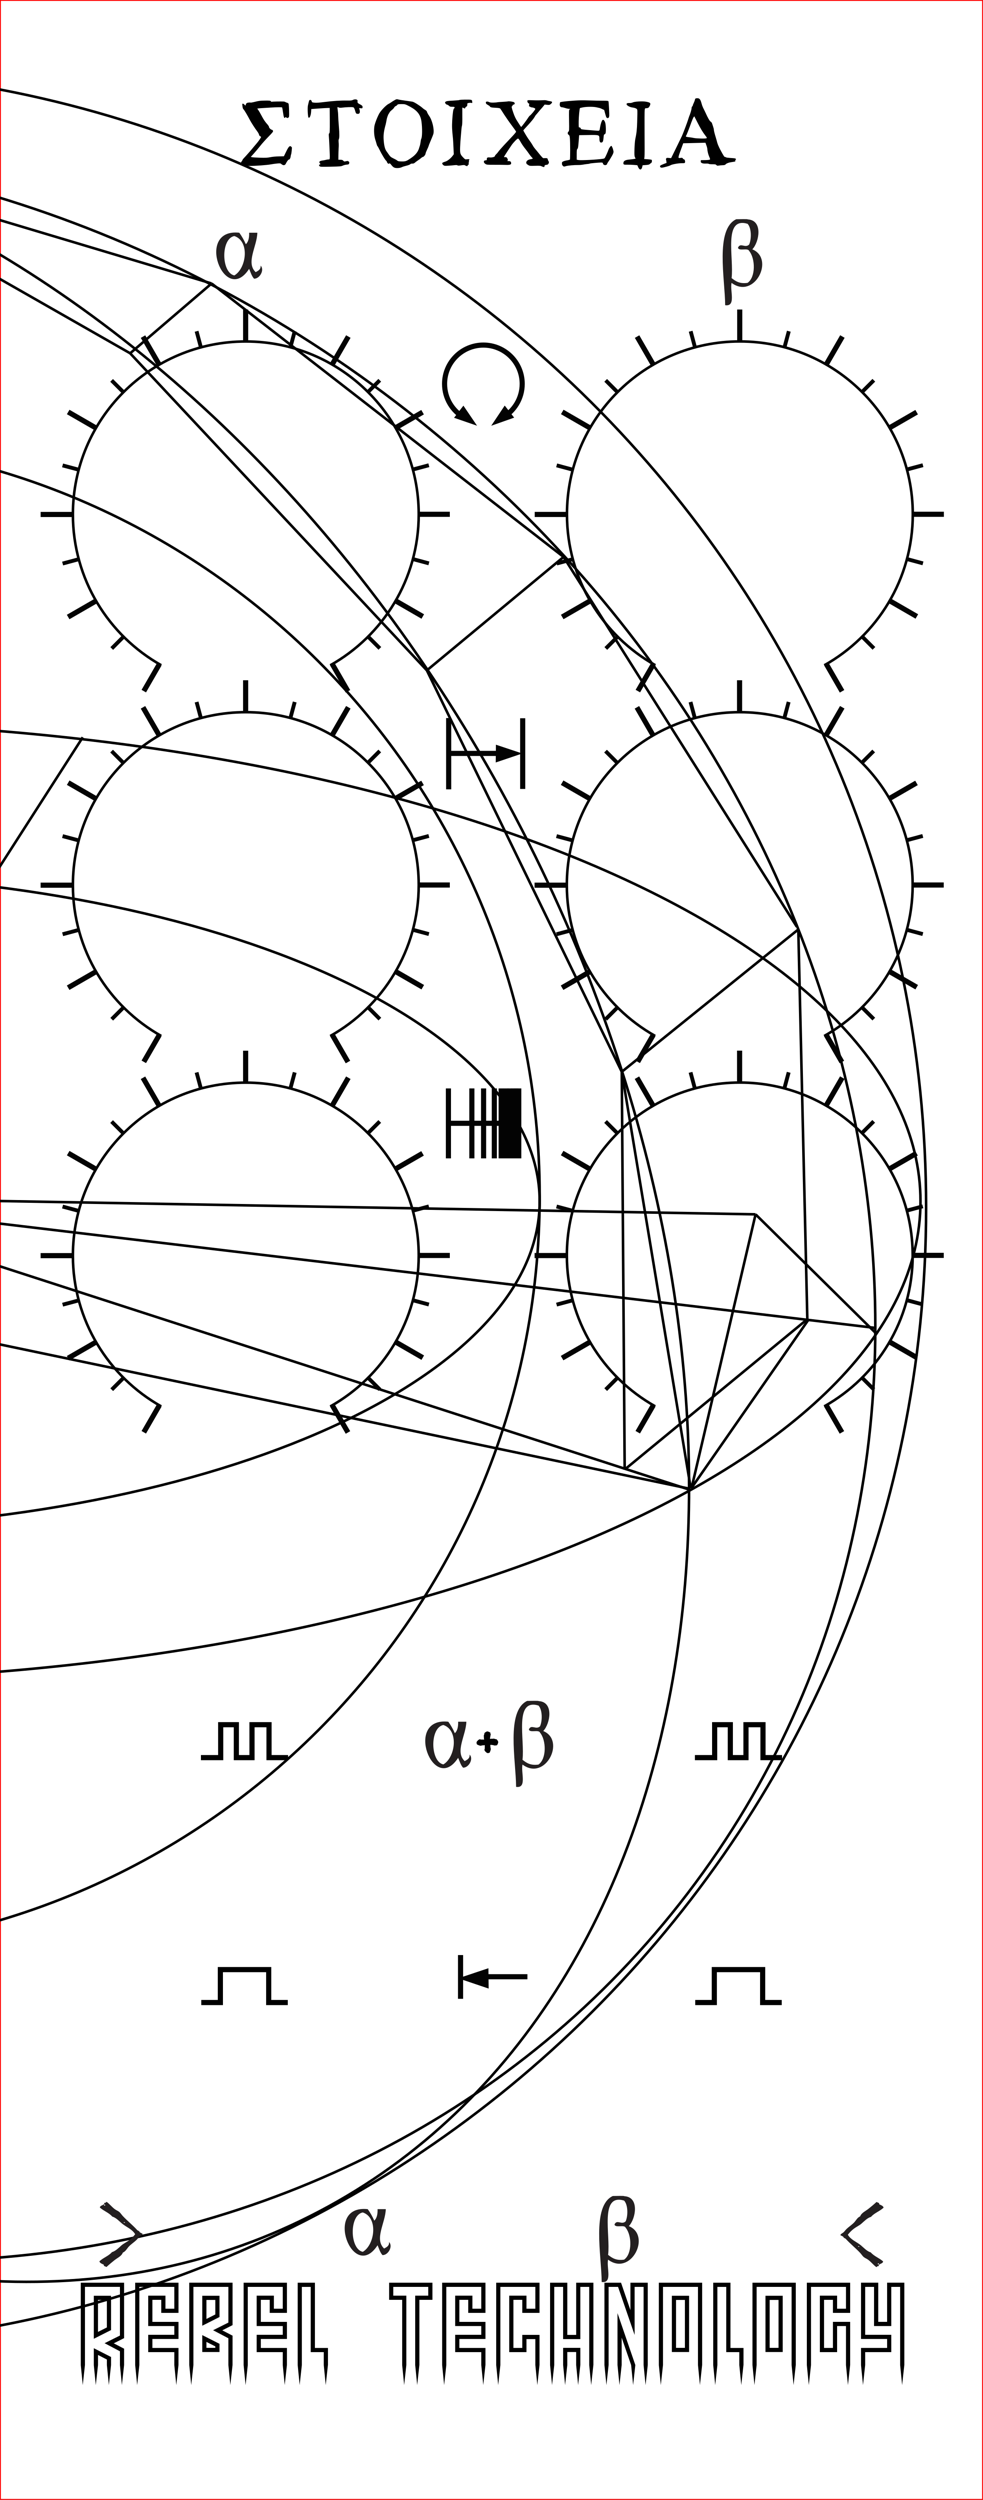 <?xml version="1.0" encoding="UTF-8" standalone="no"?>
<!-- Created with Inkscape (http://www.inkscape.org/) -->

<svg
   width="50.55mm"
   height="128.55mm"
   viewBox="0 0 50.55 128.55"
   version="1.1"
   id="svg8244"
   inkscape:version="1.1.1 (c3084ef, 2021-09-22)"
   sodipodi:docname="Stoicheia.svg"
   xmlns:inkscape="http://www.inkscape.org/namespaces/inkscape"
   xmlns:sodipodi="http://sodipodi.sourceforge.net/DTD/sodipodi-0.dtd"
   xmlns="http://www.w3.org/2000/svg"
   xmlns:svg="http://www.w3.org/2000/svg">
  <rect x="0" y="0" width="50.55" height="128.55" fill="#333333" stroke="none"/>
  <sodipodi:namedview
     id="namedview8246"
     pagecolor="#ffffff"
     bordercolor="#666666"
     borderopacity="1.0"
     inkscape:pageshadow="2"
     inkscape:pageopacity="0.0"
     inkscape:pagecheckerboard="0"
     inkscape:document-units="mm"
     showgrid="false"
     fit-margin-top="0"
     fit-margin-left="0"
     fit-margin-right="0"
     fit-margin-bottom="0"
     inkscape:zoom="1.5554293"
     inkscape:cx="99.008036"
     inkscape:cy="266.48592"
     inkscape:window-width="1312"
     inkscape:window-height="1081"
     inkscape:window-x="2651"
     inkscape:window-y="165"
     inkscape:window-maximized="0"
     inkscape:current-layer="layer4" />
  <defs
     id="defs8241">
    <clipPath
       clipPathUnits="userSpaceOnUse"
       id="clipPath18264">
      <g
         transform="matrix(3.543,0,0,3.543,1054.65,451.95)"
         id="g18266"
         style="fill:none;stroke:#000000;stroke-width:0.1">
        <rect
           x="0"
           y="0"
           width="50.5"
           height="128.5"
           id="rect18268" />
        <circle
           cx="12.55"
           cy="64.25"
           r="4.5"
           id="circle18270" />
        <circle
           cx="37.95"
           cy="64.25"
           r="4.5"
           id="circle18272" />
        <circle
           cx="12.55"
           cy="45.2"
           r="4.5"
           id="circle18274" />
        <circle
           cx="37.95"
           cy="45.2"
           r="4.5"
           id="circle18276" />
        <circle
           cx="12.55"
           cy="26.15"
           r="4.5"
           id="circle18278" />
        <circle
           cx="37.95"
           cy="26.15"
           r="4.5"
           id="circle18280" />
        <circle
           cx="25.25"
           cy="70.6"
           r="1.5"
           id="circle18282" />
        <circle
           cx="12.55"
           cy="83.3"
           r="1.5"
           id="circle18284" />
        <circle
           cx="37.95"
           cy="83.3"
           r="1.5"
           id="circle18286" />
        <circle
           cx="25.25"
           cy="83.3"
           r="3"
           id="circle18288" />
        <circle
           cx="12.55"
           cy="96"
           r="3"
           id="circle18290" />
        <circle
           cx="37.95"
           cy="96"
           r="3"
           id="circle18292" />
        <circle
           cx="25.25"
           cy="96"
           r="3"
           id="circle18294" />
        <circle
           cx="18.9"
           cy="108.7"
           r="3"
           id="circle18296" />
        <circle
           cx="31.6"
           cy="108.7"
           r="3"
           id="circle18298" />
        <circle
           cx="6.2"
           cy="108.7"
           r="3"
           id="circle18300" />
        <circle
           cx="44.3"
           cy="108.7"
           r="3"
           id="circle18302" />
      </g>
    </clipPath>
    <clipPath
       clipPathUnits="userSpaceOnUse"
       id="clipPath18264-9">
      <g
         transform="matrix(3.543,0,0,3.543,1054.65,451.95)"
         id="g18266-5"
         style="fill:none;stroke:#000000;stroke-width:0.1">
        <rect
           x="0"
           y="0"
           width="50.5"
           height="128.5"
           id="rect18268-6" />
        <circle
           cx="12.55"
           cy="64.25"
           r="4.5"
           id="circle18270-2" />
        <circle
           cx="37.95"
           cy="64.25"
           r="4.5"
           id="circle18272-8" />
        <circle
           cx="12.55"
           cy="45.2"
           r="4.5"
           id="circle18274-5" />
        <circle
           cx="37.95"
           cy="45.2"
           r="4.5"
           id="circle18276-9" />
        <circle
           cx="12.55"
           cy="26.15"
           r="4.5"
           id="circle18278-4" />
        <circle
           cx="37.95"
           cy="26.15"
           r="4.5"
           id="circle18280-3" />
        <circle
           cx="25.25"
           cy="70.6"
           r="1.5"
           id="circle18282-9" />
        <circle
           cx="12.55"
           cy="83.3"
           r="1.5"
           id="circle18284-0" />
        <circle
           cx="37.95"
           cy="83.3"
           r="1.5"
           id="circle18286-5" />
        <circle
           cx="25.25"
           cy="83.3"
           r="3"
           id="circle18288-6" />
        <circle
           cx="12.55"
           cy="96"
           r="3"
           id="circle18290-3" />
        <circle
           cx="37.95"
           cy="96"
           r="3"
           id="circle18292-6" />
        <circle
           cx="25.25"
           cy="96"
           r="3"
           id="circle18294-3" />
        <circle
           cx="18.9"
           cy="108.7"
           r="3"
           id="circle18296-0" />
        <circle
           cx="31.6"
           cy="108.7"
           r="3"
           id="circle18298-8" />
        <circle
           cx="6.2"
           cy="108.7"
           r="3"
           id="circle18300-4" />
        <circle
           cx="44.3"
           cy="108.7"
           r="3"
           id="circle18302-0" />
      </g>
    </clipPath>
  </defs>
  <g
     inkscape:groupmode="layer"
     id="layer3"
     inkscape:label="background">
    <rect
       x="0.023"
       y="0.023"
       width="50.503"
       height="128.504"
       id="rect5454"
       style="display:inline;fill:#ffffff;fill-opacity:1;stroke:#ff0000;stroke-width:0.047" />
    <g
       id="g240"
       clip-path="url(#clipPath18264-9)"
       transform="matrix(0.282,0,0,0.282,-297.647,-127.453)"
       style="display:inline;stroke-width:0.937">
      <path
         d="m 1224.367,672.158 c 0,114.65 -93.271,207.588 -208.331,207.588 -115.062,0 -208.337,-92.938 -208.337,-207.588 0,-114.65 93.273,-207.587 208.337,-207.587 115.063,0 208.331,92.937 208.331,207.587 z"
         id="path242"
         inkscape:connector-curvature="0"
         style="fill:none;stroke:#000000;stroke-width:0.469" />
      <path
         d="m 1153.896,670.01 c 0,76.123 -61.707,137.83 -137.834,137.83 -76.122,0 -137.837,-61.707 -137.837,-137.83 0,-76.13 61.714,-137.84 137.837,-137.84 76.126,0.002 137.834,61.712 137.834,137.84 z"
         id="path244"
         inkscape:connector-curvature="0"
         style="fill:none;stroke:#000000;stroke-width:0.469" />
      <path
         d="m 1153.896,671.035 c 0,32.99 -61.707,59.739 -137.834,59.739 -76.122,0 -137.837,-26.749 -137.837,-59.739 0,-32.987 61.714,-59.733 137.837,-59.733 76.126,0 137.834,26.746 137.834,59.733 z"
         id="path246"
         inkscape:connector-curvature="0"
         style="fill:none;stroke:#000000;stroke-width:0.469" />
      <path
         d="m 1223.342,671.031 c 0,48.251 -93.04,87.372 -207.808,87.372 -114.771,0 -207.812,-39.121 -207.812,-87.372 0,-48.25 93.041,-87.364 207.812,-87.364 114.768,0 207.808,39.114 207.808,87.364 z"
         id="path248"
         inkscape:connector-curvature="0"
         style="fill:none;stroke:#000000;stroke-width:0.468;stroke-miterlimit:4;stroke-dasharray:none" />
      <path
         d="m 1149.391,600.824 c 53.646,101.861 37.697,215.746 -35.639,254.373 -73.335,38.618 -176.271,-12.642 -229.923,-114.501 -53.648,-101.861 -37.69,-215.75 35.643,-254.376 73.336,-38.624 176.266,12.649 229.919,114.504 z"
         id="path250"
         inkscape:connector-curvature="0"
         style="fill:none;stroke:#000000;stroke-width:0.469" />
      <path
         d="m 1127.623,525.263 c 91.025,69.454 114.867,191.219 53.26,271.956 -61.623,80.744 -185.353,89.893 -276.376,20.428 -91.02,-69.462 -114.863,-191.224 -53.252,-271.961 61.612,-80.743 185.349,-89.885 276.368,-20.423 z"
         id="path252"
         inkscape:connector-curvature="0"
         style="fill:none;stroke:#000000;stroke-width:0.469" />
      <line
         x1="1070.578"
         y1="586.405"
         x2="962.15"
         y2="755.369"
         id="line254"
         style="fill:none;stroke:#000000;stroke-width:0.469" />
      <line
         x1="852.229"
         y1="617.045"
         x2="1181.282"
         y2="723.629"
         id="line256"
         style="fill:none;stroke:#000000;stroke-width:0.469" />
      <line
         x1="1181.119"
         y1="723.415"
         x2="815.891"
         y2="646.986"
         id="line258"
         style="fill:none;stroke:#000000;stroke-width:0.469" />
      <line
         x1="815.737"
         y1="646.517"
         x2="1215.245"
         y2="694.13"
         id="line260"
         style="fill:none;stroke:#000000;stroke-width:0.469" />
      <line
         x1="1016.627"
         y1="670.11"
         x2="1015.552"
         y2="480.18"
         id="line262"
         style="fill:none;stroke:#000000;stroke-width:0.469" />
      <line
         x1="1015.052"
         y1="479.773"
         x2="1079.218"
         y2="516.386"
         id="line264"
         style="fill:none;stroke:#000000;stroke-width:0.469" />
      <line
         x1="1079.218"
         y1="516.386"
         x2="1094.07"
         y2="503.655"
         id="line266"
         style="fill:none;stroke:#000000;stroke-width:0.469" />
      <line
         x1="1094.07"
         y1="503.655"
         x2="1016.1"
         y2="480.315"
         id="line268"
         style="fill:none;stroke:#000000;stroke-width:0.469" />
      <line
         x1="1094.07"
         y1="503.655"
         x2="1158.259"
         y2="553.522"
         id="line270"
         style="fill:none;stroke:#000000;stroke-width:0.469" />
      <line
         x1="1158.259"
         y1="553.522"
         x2="1133.326"
         y2="574.208"
         id="line272"
         style="fill:none;stroke:#000000;stroke-width:0.469" />
      <line
         x1="1133.326"
         y1="574.208"
         x2="1079.218"
         y2="516.386"
         id="line274"
         style="fill:none;stroke:#000000;stroke-width:0.469" />
      <line
         x1="1133.326"
         y1="574.208"
         x2="1168.869"
         y2="647.411"
         id="line276"
         style="fill:none;stroke:#000000;stroke-width:0.469" />
      <line
         x1="1168.869"
         y1="647.411"
         x2="1200.938"
         y2="621.546"
         id="line278"
         style="fill:none;stroke:#000000;stroke-width:0.469" />
      <line
         x1="1200.791"
         y1="620.962"
         x2="1158.259"
         y2="553.522"
         id="line280"
         style="fill:none;stroke:#000000;stroke-width:0.469" />
      <line
         x1="1016.807"
         y1="670.29"
         x2="1193.269"
         y2="673.4"
         id="line282"
         style="fill:none;stroke:#000000;stroke-width:0.469" />
      <line
         x1="1193.269"
         y1="673.4"
         x2="1215.179"
         y2="695.049"
         id="line284"
         style="fill:none;stroke:#000000;stroke-width:0.469" />
      <line
         x1="1201.065"
         y1="621.662"
         x2="1202.706"
         y2="692.516"
         id="line286"
         style="fill:none;stroke:#000000;stroke-width:0.469" />
      <line
         x1="1202.706"
         y1="692.516"
         x2="1169.567"
         y2="719.802"
         id="line288"
         style="fill:none;stroke:#000000;stroke-width:0.469" />
      <line
         x1="1169.401"
         y1="719.966"
         x2="1168.869"
         y2="647.411"
         id="line290"
         style="fill:none;stroke:#000000;stroke-width:0.469" />
      <line
         x1="1168.869"
         y1="647.411"
         x2="1181.447"
         y2="723.36"
         id="line292"
         style="fill:none;stroke:#000000;stroke-width:0.469" />
      <line
         x1="1181.604"
         y1="723.266"
         x2="1202.938"
         y2="692.579"
         id="line294"
         style="fill:none;stroke:#000000;stroke-width:0.469" />
      <line
         x1="1193.269"
         y1="673.4"
         x2="1181.604"
         y2="723.266"
         id="line296"
         style="fill:none;stroke:#000000;stroke-width:0.469" />
    </g>
    <g
       id="g9046"
       transform="matrix(0.282,0,0,0.282,0.032,-54.17)"
       style="display:inline;stroke-width:0.937">
      <path
         inkscape:connector-curvature="0"
         id="path298"
         d="m 15.378,623.37 -0.398,3.653 -0.362,-3.653 v -15.019 h 7.898 v 10.105 l -1.885,0.951 1.885,0.979 v 2.976 l -0.399,3.661 -0.36,-3.653 v -2.514 l -2.797,-1.474 2.797,-1.395 v -8.877 h -6.376 z m 4.759,-12.638 v 6.255 l -3.143,1.588 v -7.843 z m -2.781,16.292 -0.362,-3.64 v -3.089 l 3.143,1.603 v 1.469 l -0.399,3.657 -0.36,-3.653 v -1.01 l -1.618,-0.836 v 1.846 z m 2.019,-15.531 h -1.618 v 5.829 l 1.618,-0.814 z"
         style="stroke-width:0.937" />
      <path
         inkscape:connector-curvature="0"
         id="path300"
         d="m 32.433,623.37 -0.399,3.653 -0.36,-3.653 v -2.359 h -4.759 v -3.159 h 4.759 v -1.599 h -4.759 v -5.54 h 3.142 v 2.38 h 1.617 v -3.979 h -6.376 v 14.257 l -0.399,3.653 -0.361,-3.653 v -15.019 h 7.898 v 5.501 h -3.141 v -2.379 h -1.618 v 4.018 h 4.759 v 3.12 h -4.759 v 1.637 h 4.759 z"
         style="stroke-width:0.937" />
      <path
         inkscape:connector-curvature="0"
         id="path302"
         d="m 42.292,623.366 -0.4,3.657 -0.36,-3.651 v -4.89 l -2.788,-1.465 2.788,-1.396 v -6.51 h -6.376 v 14.257 l -0.398,3.653 -0.361,-3.653 v -15.019 h 7.898 v 7.737 l -1.876,0.948 1.876,0.975 z m -2.379,-12.634 v 3.875 l -3.142,1.589 v -5.464 z m 0,8.764 v 1.495 h -3.142 v -3.085 z m -0.763,-8.003 h -1.618 v 3.465 l 1.618,-0.816 z m 0,8.472 -1.618,-0.818 v 1.086 h 1.618 z"
         style="stroke-width:0.937" />
      <path
         inkscape:connector-curvature="0"
         id="path304"
         d="m 52.208,623.37 -0.4,3.653 -0.359,-3.653 v -2.359 h -4.759 v -3.159 h 4.759 v -1.599 h -4.759 v -5.54 h 3.141 v 2.38 h 1.618 v -3.979 h -6.377 v 14.257 l -0.398,3.653 -0.361,-3.653 v -15.019 h 7.898 v 5.501 h -3.142 v -2.379 h -1.617 v 4.018 h 4.759 v 3.12 h -4.759 v 1.637 h 4.759 z"
         style="stroke-width:0.937" />
      <path
         inkscape:connector-curvature="0"
         id="path306"
         d="m 59.687,623.37 -0.4,3.653 -0.36,-3.653 v -2.359 h -2.379 v -11.896 h -1.618 v 14.257 l -0.398,3.653 -0.361,-3.653 v -15.019 h 3.142 v 11.896 h 2.38 v 3.123 h -0.006 v 0 z"
         style="stroke-width:0.937" />
      <path
         inkscape:connector-curvature="0"
         id="path308"
         d="m 76.361,623.37 -0.399,3.653 -0.361,-3.653 v -12.658 h 2.38 v -1.599 h -6.376 v 1.599 h 2.379 v 12.658 l -0.398,3.653 -0.36,-3.653 v -11.896 h -2.38 v -3.122 h 7.897 v 3.122 h -2.379 v 11.896 0 z"
         style="stroke-width:0.937" />
      <path
         inkscape:connector-curvature="0"
         id="path310"
         d="m 88.41,623.37 -0.399,3.653 -0.36,-3.653 v -2.359 h -4.761 v -3.159 h 4.761 v -1.599 h -4.761 v -5.54 h 3.143 v 2.38 h 1.618 v -3.979 h -6.377 v 14.257 l -0.398,3.653 -0.362,-3.653 v -15.019 h 7.899 v 5.501 h -3.142 v -2.379 h -1.618 v 4.018 h 4.76 v 3.12 h -4.76 v 1.637 h 4.76 v 3.121 0 z"
         style="stroke-width:0.937" />
      <path
         inkscape:connector-curvature="0"
         id="path312"
         d="m 98.268,623.37 -0.399,3.653 -0.36,-3.653 v -4.737 h -1.618 v 2.378 h -3.142 v -10.298 h 3.142 v 2.38 h 1.618 v -3.979 h -6.377 v 14.257 l -0.398,3.653 -0.362,-3.653 v -15.019 h 7.899 v 5.501 h -3.142 v -2.379 h -1.618 v 8.772 h 1.618 v -2.379 h 3.142 v 5.503 0 z"
         style="stroke-width:0.937" />
      <path
         inkscape:connector-curvature="0"
         id="path314"
         d="m 108.091,623.37 -0.398,3.653 -0.36,-3.653 v -14.257 h -1.618 v 9.52 h -3.142 v -9.52 h -1.617 v 14.257 l -0.399,3.653 -0.361,-3.653 v -15.019 h 3.143 v 9.518 h 1.617 v -9.518 h 3.141 v 15.019 h -0.01 z m -2.379,0 -0.4,3.653 -0.36,-3.653 v -2.379 h -1.617 v 2.379 l -0.399,3.653 -0.36,-3.653 v -3.14 h 3.142 v 3.14 h -0.01 z"
         style="stroke-width:0.937" />
      <path
         inkscape:connector-curvature="0"
         id="path316"
         d="m 118.009,623.37 -0.399,3.653 -0.361,-3.653 v -14.257 h -1.638 v 8.762 l -3.019,-8.762 h -1.723 v 14.257 l -0.397,3.653 -0.362,-3.653 v -15.019 h 3.026 l 1.713,5.007 v -5.007 h 3.16 z m -2.266,-0.01 -0.402,3.663 -0.365,-3.653 -1.727,-5.007 v 5.007 l -0.398,3.653 -0.361,-3.653 v -9.477 z"
         style="stroke-width:0.937" />
      <path
         inkscape:connector-curvature="0"
         id="path318"
         d="m 127.925,623.37 -0.399,3.653 -0.361,-3.653 v -14.257 h -6.377 v 14.257 l -0.397,3.653 -0.362,-3.653 v -15.019 h 7.899 v 15.019 0 z m -2.38,-12.638 v 10.26 h -3.142 v -10.26 z m -0.763,0.761 h -1.616 v 8.737 h 1.616 z"
         style="stroke-width:0.937" />
      <path
         inkscape:connector-curvature="0"
         id="path320"
         d="m 135.462,623.37 -0.4,3.653 -0.36,-3.653 v -2.359 h -2.379 v -11.896 h -1.618 v 14.257 l -0.398,3.653 -0.361,-3.653 v -15.019 h 3.143 v 11.896 h 2.379 v 3.123 h -0.01 v 0 z"
         style="stroke-width:0.937" />
      <path
         inkscape:connector-curvature="0"
         id="path322"
         d="m 144.999,623.37 -0.4,3.653 -0.36,-3.653 v -14.257 h -6.377 v 14.257 l -0.398,3.653 -0.361,-3.653 v -15.019 h 7.899 v 15.019 0 z m -2.381,-12.638 v 10.26 h -3.143 v -10.26 z m -0.762,0.761 h -1.618 v 8.737 h 1.618 z"
         style="stroke-width:0.937" />
      <path
         inkscape:connector-curvature="0"
         id="path324"
         d="m 154.915,623.37 -0.4,3.653 -0.36,-3.653 v -7.117 h -1.618 v 4.758 h -3.143 v -10.297 h 3.143 v 2.379 h 1.618 v -3.979 h -6.377 v 14.257 l -0.398,3.653 -0.362,-3.653 v -15.019 h 7.899 v 5.501 h -3.142 v -2.379 h -1.618 v 8.772 h 1.618 v -4.757 h 3.142 v 7.881 0 z"
         style="stroke-width:0.937" />
      <path
         inkscape:connector-curvature="0"
         id="path326"
         d="m 164.793,623.37 -0.399,3.653 -0.361,-3.653 v -14.257 h -1.617 v 7.139 h -3.143 v -7.139 h -1.616 v 8.736 h 4.759 v 3.159 h -4.759 v 2.359 l -0.397,3.653 -0.362,-3.653 v -3.122 h 4.758 v -1.637 h -4.758 v -10.26 h 3.141 v 7.14 h 1.617 v -7.14 h 3.143 v 15.02 h -0.01 v 0 z"
         style="stroke-width:0.937" />
    </g>
    <g
       id="g440"
       transform="matrix(0.344,0,0,0.344,-370.996,-161.193)"
       style="display:inline;stroke-width:0.937">
      <path
         d="m 1176.438,568.025 c -7.882,-4.429 -13.207,-12.868 -13.207,-22.551 0,-14.275 11.573,-25.849 25.85,-25.849 14.273,0 25.847,11.572 25.847,25.849 0,9.689 -5.332,18.137 -13.225,22.562"
         id="path442"
         inkscape:connector-curvature="0"
         style="fill:none;stroke:#030303;stroke-width:0.385" />
      <line
         x1="1181.724"
         y1="518.1"
         x2="1182.369"
         y2="520.51"
         id="line444"
         style="fill:none;stroke:#030303;stroke-width:0.577" />
      <line
         x1="1173.714"
         y1="518.899"
         x2="1176.138"
         y2="523.096"
         id="line446"
         style="fill:none;stroke:#030303;stroke-width:0.769" />
      <line
         x1="1169.021"
         y1="525.442"
         x2="1170.784"
         y2="527.206"
         id="line448"
         style="fill:none;stroke:#030303;stroke-width:0.577" />
      <line
         x1="1162.529"
         y1="530.164"
         x2="1166.68"
         y2="532.561"
         id="line450"
         style="fill:none;stroke:#030303;stroke-width:0.769" />
      <line
         x1="1161.69"
         y1="538.15"
         x2="1164.103"
         y2="538.798"
         id="line452"
         style="fill:none;stroke:#030303;stroke-width:0.577" />
      <line
         x1="1158.409"
         y1="545.487"
         x2="1163.224"
         y2="545.487"
         id="line454"
         style="fill:none;stroke:#030303;stroke-width:0.769" />
      <line
         x1="1161.696"
         y1="552.822"
         x2="1164.107"
         y2="552.177"
         id="line456"
         style="fill:none;stroke:#030303;stroke-width:0.577" />
      <line
         x1="1162.522"
         y1="560.816"
         x2="1166.691"
         y2="558.409"
         id="line458"
         style="fill:none;stroke:#030303;stroke-width:0.769" />
      <line
         x1="1169.038"
         y1="565.525"
         x2="1170.803"
         y2="563.761"
         id="line460"
         style="fill:none;stroke:#030303;stroke-width:0.577" />
      <line
         x1="1173.83"
         y1="571.895"
         x2="1176.156"
         y2="567.866"
         id="line462"
         style="fill:none;stroke:#030303;stroke-width:0.769" />
      <line
         x1="1204.354"
         y1="571.925"
         x2="1202.006"
         y2="567.853"
         id="line464"
         style="fill:none;stroke:#030303;stroke-width:0.769" />
      <line
         x1="1209.12"
         y1="565.508"
         x2="1207.357"
         y2="563.744"
         id="line466"
         style="fill:none;stroke:#030303;stroke-width:0.577" />
      <line
         x1="1215.535"
         y1="560.74"
         x2="1211.462"
         y2="558.387"
         id="line468"
         style="fill:none;stroke:#030303;stroke-width:0.769" />
      <line
         x1="1216.449"
         y1="552.8"
         x2="1214.041"
         y2="552.152"
         id="line470"
         style="fill:none;stroke:#030303;stroke-width:0.577" />
      <line
         x1="1219.578"
         y1="545.463"
         x2="1214.918"
         y2="545.463"
         id="line472"
         style="fill:none;stroke:#030303;stroke-width:0.769" />
      <line
         x1="1216.443"
         y1="538.126"
         x2="1214.033"
         y2="538.773"
         id="line474"
         style="fill:none;stroke:#030303;stroke-width:0.577" />
      <line
         x1="1215.506"
         y1="530.198"
         x2="1211.45"
         y2="532.539"
         id="line476"
         style="fill:none;stroke:#030303;stroke-width:0.769" />
      <line
         x1="1209.104"
         y1="525.426"
         x2="1207.341"
         y2="527.188"
         id="line478"
         style="fill:none;stroke:#030303;stroke-width:0.577" />
      <line
         x1="1204.407"
         y1="518.889"
         x2="1201.985"
         y2="523.082"
         id="line480"
         style="fill:none;stroke:#030303;stroke-width:0.769" />
      <line
         x1="1196.396"
         y1="518.095"
         x2="1195.748"
         y2="520.505"
         id="line482"
         style="fill:none;stroke:#030303;stroke-width:0.577" />
      <line
         x1="1189.059"
         y1="514.853"
         x2="1189.059"
         y2="519.626"
         id="line484"
         style="fill:none;stroke:#030303;stroke-width:0.769" />
      <circle
         cx="1189.163"
         cy="545.402"
         r="25.851"
         id="circle486"
         style="fill:none;stroke-width:0.937" />
    </g>
    <g
       id="g488"
       transform="matrix(0.344,0,0,0.344,-365.233,-161.253)"
       style="display:inline;stroke-width:0.937">
      <path
         d="m 1085.827,568.204 c -7.882,-4.429 -13.207,-12.866 -13.207,-22.551 0,-14.275 11.573,-25.848 25.85,-25.848 14.273,0 25.848,11.572 25.848,25.848 0,9.691 -5.333,18.137 -13.226,22.562"
         id="path490"
         inkscape:connector-curvature="0"
         style="fill:none;stroke:#030303;stroke-width:0.385" />
      <line
         x1="1091.11"
         y1="518.278"
         x2="1091.758"
         y2="520.688"
         id="line492"
         style="fill:none;stroke:#030303;stroke-width:0.577" />
      <line
         x1="1083.103"
         y1="519.077"
         x2="1085.524"
         y2="523.274"
         id="line494"
         style="fill:none;stroke:#030303;stroke-width:0.769" />
      <line
         x1="1078.408"
         y1="525.621"
         x2="1080.173"
         y2="527.385"
         id="line496"
         style="fill:none;stroke:#030303;stroke-width:0.577" />
      <line
         x1="1071.917"
         y1="530.344"
         x2="1076.066"
         y2="532.739"
         id="line498"
         style="fill:none;stroke:#030303;stroke-width:0.769" />
      <line
         x1="1071.078"
         y1="538.329"
         x2="1073.488"
         y2="538.974"
         id="line500"
         style="fill:none;stroke:#030303;stroke-width:0.577" />
      <line
         x1="1067.798"
         y1="545.665"
         x2="1072.61"
         y2="545.665"
         id="line502"
         style="fill:none;stroke:#030303;stroke-width:0.769" />
      <line
         x1="1071.085"
         y1="553.001"
         x2="1073.495"
         y2="552.354"
         id="line504"
         style="fill:none;stroke:#030303;stroke-width:0.577" />
      <line
         x1="1071.91"
         y1="560.994"
         x2="1076.079"
         y2="558.589"
         id="line506"
         style="fill:none;stroke:#030303;stroke-width:0.769" />
      <line
         x1="1078.427"
         y1="565.703"
         x2="1080.188"
         y2="563.939"
         id="line508"
         style="fill:none;stroke:#030303;stroke-width:0.577" />
      <line
         x1="1083.219"
         y1="572.073"
         x2="1085.545"
         y2="568.046"
         id="line510"
         style="fill:none;stroke:#030303;stroke-width:0.769" />
      <line
         x1="1113.742"
         y1="572.101"
         x2="1111.394"
         y2="568.031"
         id="line512"
         style="fill:none;stroke:#030303;stroke-width:0.769" />
      <line
         x1="1118.509"
         y1="565.684"
         x2="1116.745"
         y2="563.924"
         id="line514"
         style="fill:none;stroke:#030303;stroke-width:0.577" />
      <line
         x1="1124.925"
         y1="560.92"
         x2="1120.85"
         y2="558.565"
         id="line516"
         style="fill:none;stroke:#030303;stroke-width:0.769" />
      <line
         x1="1125.838"
         y1="552.976"
         x2="1123.43"
         y2="552.33"
         id="line518"
         style="fill:none;stroke:#030303;stroke-width:0.577" />
      <line
         x1="1128.967"
         y1="545.64"
         x2="1124.307"
         y2="545.64"
         id="line520"
         style="fill:none;stroke:#030303;stroke-width:0.769" />
      <line
         x1="1125.831"
         y1="538.304"
         x2="1123.422"
         y2="538.951"
         id="line522"
         style="fill:none;stroke:#030303;stroke-width:0.577" />
      <line
         x1="1124.896"
         y1="530.376"
         x2="1120.839"
         y2="532.719"
         id="line524"
         style="fill:none;stroke:#030303;stroke-width:0.769" />
      <line
         x1="1118.492"
         y1="525.603"
         x2="1116.729"
         y2="527.366"
         id="line526"
         style="fill:none;stroke:#030303;stroke-width:0.577" />
      <line
         x1="1113.796"
         y1="519.067"
         x2="1111.373"
         y2="523.26"
         id="line528"
         style="fill:none;stroke:#030303;stroke-width:0.769" />
      <line
         x1="1105.782"
         y1="518.273"
         x2="1105.137"
         y2="520.682"
         id="line530"
         style="fill:none;stroke:#030303;stroke-width:0.577" />
      <line
         x1="1098.445"
         y1="515.031"
         x2="1098.445"
         y2="519.804"
         id="line532"
         style="fill:none;stroke:#030303;stroke-width:0.769" />
      <circle
         cx="1098.552"
         cy="545.578"
         r="25.851"
         id="circle534"
         style="fill:none;stroke-width:0.937" />
    </g>
    <g
       id="g824"
       transform="matrix(0.344,0,0,0.344,-370.995,-169.76)"
       style="display:inline;stroke-width:0.937">
      <path
         d="m 1176.419,703.717 c -7.883,-4.43 -13.207,-12.867 -13.207,-22.553 0,-14.273 11.572,-25.848 25.849,-25.848 14.274,0 25.847,11.573 25.847,25.848 0,9.691 -5.332,18.139 -13.225,22.562"
         id="path826"
         inkscape:connector-curvature="0"
         style="fill:none;stroke:#030303;stroke-width:0.385" />
      <line
         x1="1181.701"
         y1="653.79"
         x2="1182.349"
         y2="656.2"
         id="line828"
         style="fill:none;stroke:#030303;stroke-width:0.577" />
      <line
         x1="1173.691"
         y1="654.591"
         x2="1176.115"
         y2="658.786"
         id="line830"
         style="fill:none;stroke:#030303;stroke-width:0.769" />
      <line
         x1="1168.999"
         y1="661.134"
         x2="1170.764"
         y2="662.896"
         id="line832"
         style="fill:none;stroke:#030303;stroke-width:0.577" />
      <line
         x1="1162.509"
         y1="665.854"
         x2="1166.657"
         y2="668.251"
         id="line834"
         style="fill:none;stroke:#030303;stroke-width:0.769" />
      <line
         x1="1161.67"
         y1="673.842"
         x2="1164.079"
         y2="674.486"
         id="line836"
         style="fill:none;stroke:#030303;stroke-width:0.577" />
      <line
         x1="1158.389"
         y1="681.177"
         x2="1163.201"
         y2="681.177"
         id="line838"
         style="fill:none;stroke:#030303;stroke-width:0.769" />
      <line
         x1="1161.676"
         y1="688.512"
         x2="1164.087"
         y2="687.866"
         id="line840"
         style="fill:none;stroke:#030303;stroke-width:0.577" />
      <line
         x1="1162.501"
         y1="696.508"
         x2="1166.671"
         y2="694.1"
         id="line842"
         style="fill:none;stroke:#030303;stroke-width:0.769" />
      <line
         x1="1169.018"
         y1="701.217"
         x2="1170.78"
         y2="699.451"
         id="line844"
         style="fill:none;stroke:#030303;stroke-width:0.577" />
      <line
         x1="1173.81"
         y1="707.586"
         x2="1176.136"
         y2="703.557"
         id="line846"
         style="fill:none;stroke:#030303;stroke-width:0.769" />
      <line
         x1="1204.333"
         y1="707.613"
         x2="1201.983"
         y2="703.545"
         id="line848"
         style="fill:none;stroke:#030303;stroke-width:0.769" />
      <line
         x1="1209.1"
         y1="701.195"
         x2="1207.337"
         y2="699.434"
         id="line850"
         style="fill:none;stroke:#030303;stroke-width:0.577" />
      <line
         x1="1215.516"
         y1="696.43"
         x2="1211.438"
         y2="694.076"
         id="line852"
         style="fill:none;stroke:#030303;stroke-width:0.769" />
      <line
         x1="1216.428"
         y1="688.488"
         x2="1214.021"
         y2="687.844"
         id="line854"
         style="fill:none;stroke:#030303;stroke-width:0.577" />
      <line
         x1="1219.557"
         y1="681.151"
         x2="1214.896"
         y2="681.151"
         id="line856"
         style="fill:none;stroke:#030303;stroke-width:0.769" />
      <line
         x1="1216.422"
         y1="673.816"
         x2="1214.012"
         y2="674.465"
         id="line858"
         style="fill:none;stroke:#030303;stroke-width:0.577" />
      <line
         x1="1215.484"
         y1="665.888"
         x2="1211.43"
         y2="668.229"
         id="line860"
         style="fill:none;stroke:#030303;stroke-width:0.769" />
      <line
         x1="1209.083"
         y1="661.114"
         x2="1207.318"
         y2="662.88"
         id="line862"
         style="fill:none;stroke:#030303;stroke-width:0.577" />
      <line
         x1="1204.387"
         y1="654.579"
         x2="1201.965"
         y2="658.771"
         id="line864"
         style="fill:none;stroke:#030303;stroke-width:0.769" />
      <line
         x1="1196.373"
         y1="653.785"
         x2="1195.728"
         y2="656.193"
         id="line866"
         style="fill:none;stroke:#030303;stroke-width:0.577" />
      <line
         x1="1189.036"
         y1="650.545"
         x2="1189.036"
         y2="655.316"
         id="line868"
         style="fill:none;stroke:#030303;stroke-width:0.769" />
      <circle
         cx="1189.143"
         cy="681.09"
         r="25.851"
         id="circle870"
         style="fill:none;stroke-width:0.937" />
    </g>
    <g
       id="g872"
       transform="matrix(0.344,0,0,0.344,-365.278,-169.845)"
       style="display:inline;stroke-width:0.937">
      <path
         d="m 1085.957,703.975 c -7.882,-4.428 -13.206,-12.867 -13.206,-22.55 0,-14.275 11.572,-25.85 25.849,-25.85 14.273,0 25.848,11.573 25.848,25.85 0,9.689 -5.333,18.136 -13.226,22.56"
         id="path874"
         inkscape:connector-curvature="0"
         style="fill:none;stroke:#030303;stroke-width:0.385" />
      <line
         x1="1091.24"
         y1="654.052"
         x2="1091.888"
         y2="656.462"
         id="line876"
         style="fill:none;stroke:#030303;stroke-width:0.577" />
      <line
         x1="1083.229"
         y1="654.849"
         x2="1085.654"
         y2="659.048"
         id="line878"
         style="fill:none;stroke:#030303;stroke-width:0.769" />
      <line
         x1="1078.538"
         y1="661.393"
         x2="1080.303"
         y2="663.156"
         id="line880"
         style="fill:none;stroke:#030303;stroke-width:0.577" />
      <line
         x1="1072.048"
         y1="666.114"
         x2="1076.196"
         y2="668.511"
         id="line882"
         style="fill:none;stroke:#030303;stroke-width:0.769" />
      <line
         x1="1071.208"
         y1="674.101"
         x2="1073.618"
         y2="674.746"
         id="line884"
         style="fill:none;stroke:#030303;stroke-width:0.577" />
      <line
         x1="1067.928"
         y1="681.437"
         x2="1072.74"
         y2="681.437"
         id="line886"
         style="fill:none;stroke:#030303;stroke-width:0.769" />
      <line
         x1="1071.215"
         y1="688.771"
         x2="1073.626"
         y2="688.126"
         id="line888"
         style="fill:none;stroke:#030303;stroke-width:0.577" />
      <line
         x1="1072.04"
         y1="696.766"
         x2="1076.21"
         y2="694.359"
         id="line890"
         style="fill:none;stroke:#030303;stroke-width:0.769" />
      <line
         x1="1078.557"
         y1="701.475"
         x2="1080.319"
         y2="699.713"
         id="line892"
         style="fill:none;stroke:#030303;stroke-width:0.577" />
      <line
         x1="1083.349"
         y1="707.844"
         x2="1085.675"
         y2="703.816"
         id="line894"
         style="fill:none;stroke:#030303;stroke-width:0.769" />
      <line
         x1="1113.872"
         y1="707.873"
         x2="1111.522"
         y2="703.803"
         id="line896"
         style="fill:none;stroke:#030303;stroke-width:0.769" />
      <line
         x1="1118.639"
         y1="701.455"
         x2="1116.876"
         y2="699.693"
         id="line898"
         style="fill:none;stroke:#030303;stroke-width:0.577" />
      <line
         x1="1125.055"
         y1="696.689"
         x2="1120.979"
         y2="694.338"
         id="line900"
         style="fill:none;stroke:#030303;stroke-width:0.769" />
      <line
         x1="1125.968"
         y1="688.748"
         x2="1123.56"
         y2="688.102"
         id="line902"
         style="fill:none;stroke:#030303;stroke-width:0.577" />
      <line
         x1="1129.097"
         y1="681.412"
         x2="1124.437"
         y2="681.412"
         id="line904"
         style="fill:none;stroke:#030303;stroke-width:0.769" />
      <line
         x1="1125.962"
         y1="674.076"
         x2="1123.552"
         y2="674.723"
         id="line906"
         style="fill:none;stroke:#030303;stroke-width:0.577" />
      <line
         x1="1125.022"
         y1="666.148"
         x2="1120.969"
         y2="668.489"
         id="line908"
         style="fill:none;stroke:#030303;stroke-width:0.769" />
      <line
         x1="1118.622"
         y1="661.376"
         x2="1116.857"
         y2="663.138"
         id="line910"
         style="fill:none;stroke:#030303;stroke-width:0.577" />
      <line
         x1="1113.926"
         y1="654.841"
         x2="1111.504"
         y2="659.032"
         id="line912"
         style="fill:none;stroke:#030303;stroke-width:0.769" />
      <line
         x1="1105.912"
         y1="654.047"
         x2="1105.267"
         y2="656.454"
         id="line914"
         style="fill:none;stroke:#030303;stroke-width:0.577" />
      <line
         x1="1098.575"
         y1="650.803"
         x2="1098.575"
         y2="655.576"
         id="line916"
         style="fill:none;stroke:#030303;stroke-width:0.769" />
      <circle
         cx="1098.682"
         cy="681.35"
         r="25.851"
         id="circle918"
         style="fill:none;stroke-width:0.937" />
    </g>
    <g
       id="g1054"
       transform="matrix(0.169,0,0,0.169,-168.469,-72.133)"
       style="display:inline;stroke-width:0.937">
      <g
         id="g1056"
         style="stroke-width:0.937">
        <path
           style="fill:none;stroke:#030303;stroke-width:1.562"
           inkscape:connector-curvature="0"
           id="path1058"
           d="m 1138.17,553.937 c -3.603,-2.024 -6.035,-5.878 -6.035,-10.302 0,-6.522 5.288,-11.812 11.812,-11.812 6.521,0 11.81,5.288 11.81,11.812 0,4.427 -2.437,8.285 -6.043,10.306" />
        <path
           style="fill:none;stroke:#030303;stroke-width:1.562"
           inkscape:connector-curvature="0"
           id="path1060"
           d="M 1133.716,549.545" />
        <path
           style="fill:none;stroke:#030303;stroke-width:1.562"
           inkscape:connector-curvature="0"
           id="path1062"
           d="M 1138.039,553.864" />
        <path
           style="fill:none;stroke:#030303;stroke-width:1.562"
           inkscape:connector-curvature="0"
           id="path1064"
           d="M 1136.978,555.705" />
        <circle
           style="fill:none;stroke-width:0.937"
           id="circle1066"
           r="11.81"
           cy="543.6"
           cx="1143.982" />
      </g>
      <polygon
         style="fill:#030303;stroke-width:0.937"
         id="polygon1068"
         points="1137.868,550.251 1135.022,553.947 1142.022,556.364 " />
      <polygon
         style="fill:#030303;stroke-width:0.937"
         id="polygon1070"
         points="1150.437,550.228 1153.31,553.903 1146.326,556.373 " />
    </g>
    <g
       id="g1072"
       transform="matrix(0.169,0,0,0.169,-168.354,-64.904)"
       style="display:inline;stroke-width:0.937">
      <line
         style="fill:none;stroke:#030303;stroke-width:1.562"
         id="line1074"
         y2="624.229"
         x2="1132.702"
         y1="602.536"
         x1="1132.702" />
      <line
         style="fill:none;stroke:#030303;stroke-width:1.562"
         id="line1076"
         y2="624.115"
         x2="1155.226"
         y1="602.594"
         x1="1155.226" />
      <path
         style="fill:none;stroke:#030303;stroke-width:1.562"
         inkscape:connector-curvature="0"
         id="path1078"
         d="M 1155.11,613.299" />
      <line
         style="fill:none;stroke:#030303;stroke-width:1.562"
         id="line1080"
         y2="613.299"
         x2="1149.759"
         y1="613.299"
         x1="1132.931" />
      <polygon
         style="fill:#030303;stroke-width:0.937"
         id="polygon1082"
         points="1147.021,616.055 1155.104,613.322 1147.078,610.646 " />
    </g>
    <g
       id="g1084"
       transform="matrix(0.169,0,0,0.169,-168.462,-57.357)"
       style="display:inline;stroke-width:0.937">
      <line
         style="fill:none;stroke:#030303;stroke-width:1.562"
         id="line1086"
         y2="681.192"
         x2="1155.001"
         y1="681.192"
         x1="1132.927" />
      <g
         id="g1088"
         style="stroke-width:0.937">
        <line
           style="fill:none;stroke:#030303;stroke-width:1.562"
           id="line1090"
           y2="691.863"
           x2="1133.262"
           y1="670.578"
           x1="1133.262" />
        <line
           style="fill:none;stroke:#030303;stroke-width:1.562"
           id="line1092"
           y2="691.863"
           x2="1143.965"
           y1="670.578"
           x1="1143.965" />
        <line
           style="fill:none;stroke:#030303;stroke-width:1.562"
           id="line1094"
           y2="691.863"
           x2="1147.233"
           y1="670.578"
           x1="1147.233" />
        <line
           style="fill:none;stroke:#030303;stroke-width:1.562"
           id="line1096"
           y2="691.863"
           x2="1149.315"
           y1="670.578"
           x1="1149.315" />
        <line
           style="fill:none;stroke:#030303;stroke-width:1.562"
           id="line1098"
           y2="691.863"
           x2="1150.803"
           y1="670.578"
           x1="1150.803" />
        <line
           style="fill:none;stroke:#030303;stroke-width:1.562"
           id="line1100"
           y2="691.863"
           x2="1151.99"
           y1="670.578"
           x1="1151.99" />
        <line
           style="fill:none;stroke:#030303;stroke-width:1.562"
           id="line1102"
           y2="691.863"
           x2="1153.182"
           y1="670.578"
           x1="1153.182" />
        <line
           style="fill:none;stroke:#030303;stroke-width:1.562"
           id="line1104"
           y2="691.863"
           x2="1153.774"
           y1="670.578"
           x1="1153.774" />
        <line
           style="fill:none;stroke:#030303;stroke-width:1.562"
           id="line1106"
           y2="691.863"
           x2="1154.667"
           y1="670.578"
           x1="1154.667" />
        <line
           style="fill:none;stroke:#030303;stroke-width:1.562"
           id="line1108"
           y2="691.863"
           x2="1140.396"
           y1="670.578"
           x1="1140.396" />
      </g>
    </g>
    <g
       id="g1110"
       transform="matrix(0.282,0,0,0.282,-297.629,-115.801)"
       style="display:inline;stroke-width:0.937">
      <path
         d="m 1146.288,728.301 -0.039,0.155 -0.061,0.207 -0.15,0.246 h -0.188 l -0.171,0.05 -0.159,-0.05 -0.21,-0.04 -0.221,-0.04 h -0.12 -0.141 v 0.07 l 0.021,0.152 v 0.173 l 0.047,0.202 0.022,0.231 -0.069,0.243 -0.069,0.192 -0.08,0.15 -0.101,0.053 -0.149,0.028 h -0.149 l -0.148,-0.08 -0.102,-0.09 -0.131,-0.12 -0.1,-0.148 -0.07,-0.13 0.07,-0.25 v -0.172 -0.21 -0.17 -0.08 h -0.071 l -0.151,0.03 h -0.172 l -0.203,0.053 -0.231,0.027 -0.243,-0.08 -0.191,-0.08 -0.151,-0.082 -0.052,-0.102 -0.029,-0.153 v -0.153 l 0.08,-0.146 0.09,-0.099 0.119,-0.128 0.149,-0.099 0.13,-0.07 0.25,0.07 0.171,-0.01 0.21,0.01 h 0.189 l -0.011,-0.069 -0.04,-0.118 v -0.158 -0.189 l -0.029,-0.146 0.08,-0.248 0.061,-0.278 0.141,-0.119 0.141,-0.09 0.21,-0.089 0.151,0.039 0.199,0.061 0.238,0.15 v 0.188 l 0.061,0.17 -0.061,0.16 -0.021,0.21 -0.052,0.222 v 0.119 0.069 l 0.182,-0.04 h 0.159 0.189 l 0.149,-0.029 0.25,0.078 0.279,0.061 0.119,0.138 0.09,0.138 z"
         id="path1112"
         inkscape:connector-curvature="0"
         style="stroke-width:0.937" />
    </g>
    <g
       id="g1246"
       transform="matrix(0.482,0,0,0.482,-503.582,-224.889)"
       style="display:inline;stroke-width:0.937">
      <g
         id="g1248"
         style="stroke-width:0.937">
        <g
           id="g1250"
           style="stroke-width:0.937">
          <path
             d="m 1123.19,483.47 c -0.054,-0.011 -0.28,-0.03 -0.508,-0.044 -0.229,-0.015 -0.424,-0.042 -0.438,-0.062 -0.016,-0.021 -0.059,-0.038 -0.103,-0.038 -0.087,10e-4 -0.157,-0.104 -0.517,-0.777 -0.137,-0.254 -0.281,-0.586 -0.32,-0.738 -0.037,-0.151 -0.137,-0.494 -0.218,-0.763 -0.083,-0.271 -0.146,-0.544 -0.147,-0.611 0,-0.067 -0.028,-0.198 -0.062,-0.292 -0.032,-0.094 -0.086,-0.253 -0.116,-0.354 -0.034,-0.119 -0.094,-0.199 -0.163,-0.237 -0.104,-0.054 -0.295,-0.382 -0.559,-0.972 -0.055,-0.113 -0.147,-0.312 -0.215,-0.439 -0.066,-0.129 -0.155,-0.355 -0.192,-0.505 -0.131,-0.49 -0.234,-0.608 -0.521,-0.582 -0.142,0.013 -0.157,0.027 -0.2,0.183 -0.021,0.093 -0.085,0.255 -0.137,0.36 -0.049,0.104 -0.09,0.212 -0.09,0.239 0,0.024 -0.03,0.069 -0.063,0.101 -0.036,0.029 -0.062,0.115 -0.062,0.192 10e-4,0.121 -0.14,0.593 -0.25,0.845 -0.02,0.046 -0.074,0.208 -0.119,0.357 -0.086,0.287 -0.509,1.412 -0.65,1.729 -0.046,0.1 -0.249,0.52 -0.452,0.934 -0.2,0.412 -0.444,0.908 -0.54,1.103 l -0.173,0.351 -0.239,-0.024 c -0.214,-0.022 -0.244,-0.018 -0.284,0.06 -0.024,0.045 -0.036,0.092 -0.025,0.102 0.011,0.013 0.03,0.1 0.041,0.192 l 0.024,0.172 -0.309,0.119 c -0.372,0.146 -0.433,0.197 -0.368,0.315 0.034,0.062 0.087,0.084 0.184,0.079 0.16,-0.011 0.818,-0.192 0.89,-0.246 0.126,-0.101 0.817,-0.232 1.198,-0.231 0.338,10e-4 0.347,-10e-4 0.375,-0.105 0.029,-0.125 -0.043,-0.313 -0.122,-0.312 -0.031,0 -0.079,-0.039 -0.111,-0.088 -0.048,-0.077 -0.08,-0.085 -0.244,-0.062 -0.306,0.049 -0.306,0.051 0.107,-1.075 l 0.178,-0.488 0.725,-0.015 c 0.396,-0.011 0.926,-0.022 1.182,-0.029 l 0.461,-0.013 0.1,0.273 c 0.056,0.15 0.102,0.334 0.103,0.408 0.01,0.222 0.091,0.568 0.208,0.828 0.081,0.181 0.098,0.257 0.062,0.292 -0.029,0.026 -0.229,0.05 -0.504,0.054 l -0.453,0.006 -0.016,0.11 c -0.019,0.181 0.162,0.268 0.527,0.253 0.175,-0.006 0.316,0.008 0.332,0.032 0.016,0.022 0.182,0.042 0.377,0.042 0.304,-0.002 0.361,0.01 0.433,0.085 0.068,0.075 0.107,0.084 0.25,0.056 0.093,-0.018 0.28,-0.034 0.416,-0.038 0.163,-0.004 0.265,-0.028 0.295,-0.07 0.104,-0.128 0.354,-0.223 0.714,-0.27 0.317,-0.042 0.366,-0.06 0.348,-0.122 -0.016,-0.04 -0.01,-0.084 0.021,-0.1 0.068,-0.05 0.039,-0.15 -0.061,-0.17 z m -3.032,-2.147 c -0.054,0.056 -1.062,0.035 -1.332,-0.024 -0.146,-0.033 -0.396,-0.072 -0.557,-0.087 -0.294,-0.028 -0.364,-0.064 -0.293,-0.155 0.046,-0.054 0.316,-0.747 0.568,-1.45 0.085,-0.233 0.188,-0.47 0.228,-0.525 l 0.076,-0.102 0.342,0.669 c 0.32,0.632 0.571,1.047 0.866,1.424 0.135,0.171 0.148,0.201 0.102,0.25 z"
             id="path1252"
             inkscape:connector-curvature="0"
             style="stroke-width:0.937" />
        </g>
      </g>
      <path
         id="path11424_1_"
         d="m 1114.244,483.965 c -0.045,0.022 -0.113,0.075 -0.151,0.117 -0.057,0.056 -0.169,0.082 -0.414,0.099 l -0.341,0.022 -0.044,0.184 c -0.079,0.342 -0.276,0.359 -0.424,0.039 l -0.103,-0.228 -0.395,-0.03 c -0.218,-0.018 -0.51,-0.026 -0.649,-0.021 -0.399,0.012 -0.448,-0.01 -0.437,-0.192 0.019,-0.217 0.2,-0.319 0.646,-0.359 0.332,-0.031 0.656,-0.081 0.656,-0.102 0,-0.006 -0.031,-0.071 -0.072,-0.147 -0.059,-0.119 -0.064,-0.242 -0.049,-0.868 0.012,-0.4 0.049,-0.858 0.08,-1.02 0.145,-0.674 0.189,-1.098 0.208,-1.856 0.011,-0.442 0.022,-0.841 0.023,-0.888 0,-0.047 10e-4,-0.177 0,-0.286 -0.01,-0.176 -0.024,-0.211 -0.14,-0.279 -0.069,-0.043 -0.24,-0.09 -0.376,-0.104 -0.289,-0.031 -0.638,-0.226 -0.639,-0.354 -10e-4,-0.101 0.093,-0.134 0.341,-0.126 0.104,0.003 0.245,-0.024 0.314,-0.062 0.188,-0.099 1.021,-0.146 1.396,-0.084 0.491,0.084 0.562,0.161 0.42,0.454 -0.09,0.185 -0.175,0.242 -0.352,0.244 -0.149,0.002 -0.154,0.007 -0.184,0.192 -0.017,0.104 -0.021,1.227 -0.013,2.495 0.011,1.268 0.01,2.399 -0.011,2.521 l -0.031,0.214 0.371,0.026 c 0.199,0.015 0.386,0.037 0.404,0.049 0.087,0.039 0.055,0.302 -0.03,0.35 v 0 z"
         inkscape:connector-curvature="0"
         style="stroke-width:0.937" />
      <path
         id="path11416_1_"
         d="m 1110.188,482.958 c -0.041,0.099 -0.094,0.201 -0.115,0.233 -0.023,0.033 -0.089,0.146 -0.146,0.25 -0.057,0.105 -0.165,0.274 -0.239,0.375 -0.076,0.103 -0.138,0.211 -0.138,0.245 0,0.034 -0.048,0.083 -0.105,0.11 -0.141,0.063 -0.306,-0.011 -0.341,-0.152 -0.025,-0.093 -0.052,-0.107 -0.205,-0.105 -0.312,0.006 -1.164,0.084 -1.213,0.115 -0.026,0.018 -0.146,0.037 -0.266,0.045 -0.119,0.011 -0.314,0.04 -0.437,0.064 -0.12,0.023 -0.338,0.044 -0.485,0.042 -0.473,-0.006 -1.148,0.055 -1.357,0.123 -0.198,0.062 -0.207,0.062 -0.309,-0.031 -0.073,-0.068 -0.103,-0.141 -0.103,-0.253 0,-0.138 0.017,-0.165 0.148,-0.229 0.081,-0.04 0.267,-0.09 0.407,-0.108 0.14,-0.021 0.271,-0.057 0.291,-0.076 0.045,-0.043 0.042,-1.871 0,-2.296 -0.023,-0.24 -0.048,-0.3 -0.132,-0.354 -0.123,-0.081 -0.132,-0.233 -0.02,-0.339 0.08,-0.072 0.083,-0.125 0.065,-1.191 -0.017,-1.065 -0.013,-1.121 0.064,-1.18 0.077,-0.058 0.072,-0.062 -0.066,-0.061 -0.082,0 -0.263,-0.036 -0.396,-0.082 -0.133,-0.046 -0.3,-0.083 -0.362,-0.083 -0.164,0 -0.255,-0.144 -0.229,-0.356 0.013,-0.091 0.029,-0.172 0.038,-0.181 0.062,-0.063 1.435,-0.191 2.221,-0.206 0.197,-0.004 0.653,0.003 1.016,0.018 0.359,0.015 0.937,0.024 1.277,0.024 0.543,10e-4 0.623,0.01 0.642,0.072 0.031,0.101 0.098,1.352 0.083,1.529 -0.016,0.173 -0.067,0.254 -0.173,0.255 -0.113,0 -0.154,-0.074 -0.265,-0.486 l -0.101,-0.377 -0.227,-0.108 c -0.124,-0.059 -0.248,-0.108 -0.272,-0.11 -0.027,-0.002 -0.166,-0.033 -0.308,-0.067 -0.312,-0.078 -1.026,-0.078 -1.447,0 -0.171,0.032 -0.318,0.068 -0.332,0.083 -0.047,0.048 -0.132,0.939 -0.136,1.404 0,0.686 -0.01,0.654 0.091,0.654 0.052,0 0.103,0.039 0.126,0.103 0.046,0.119 -0.064,0.104 1.7,0.245 0.318,0.024 0.299,0.048 0.369,-0.381 0.056,-0.351 0.181,-0.706 0.265,-0.762 0.089,-0.057 0.189,0.038 0.271,0.26 0.085,0.229 0.108,1.061 0.033,1.185 -0.031,0.053 -0.087,0.096 -0.116,0.097 -0.043,0 -0.065,0.09 -0.084,0.328 -0.028,0.375 -0.078,0.501 -0.201,0.535 -0.164,0.043 -0.241,-0.082 -0.243,-0.393 0,-0.424 -0.01,-0.425 -1.202,-0.405 -0.524,0.008 -0.959,0.014 -0.96,0.014 0,0 -0.024,0.312 -0.053,0.688 -0.042,0.562 -0.066,0.705 -0.129,0.775 -0.068,0.075 -0.08,0.159 -0.078,0.62 v 0.533 l 0.169,0.037 c 0.254,0.054 2.059,-0.04 2.656,-0.138 0.152,-0.025 0.166,-0.041 0.339,-0.416 0.098,-0.211 0.2,-0.459 0.229,-0.549 0.053,-0.161 0.23,-0.41 0.299,-0.411 0.041,0 0.148,0.224 0.184,0.379 0.012,0.058 0.033,0.143 0.046,0.188 0.019,0.047 10e-4,0.163 -0.039,0.258 v 0 z"
         inkscape:connector-curvature="0"
         style="stroke-width:0.937" />
      <path
         id="path11414_1_"
         d="m 1108.771,477.657 c -0.082,0 -0.147,0.019 -0.146,0.04 0,0.04 0.242,0.086 0.274,0.051 0.053,-0.057 0.01,-0.092 -0.128,-0.091 z"
         inkscape:connector-curvature="0"
         style="stroke-width:0.937" />
      <path
         id="path11412_1_"
         d="m 1108.486,477.674 c -0.034,0.014 -0.022,0.022 0.025,0.023 0.044,0.002 0.07,-0.009 0.056,-0.021 -0.011,-0.015 -0.048,-0.017 -0.081,-0.002 z"
         inkscape:connector-curvature="0"
         style="stroke-width:0.937" />
      <path
         id="path11406_1_"
         d="m 1103.542,477.67 c -0.125,0.104 -0.153,0.109 -0.396,0.087 l -0.261,-0.026 -0.122,0.154 c -0.066,0.086 -0.169,0.206 -0.228,0.269 -0.061,0.062 -0.208,0.237 -0.333,0.392 -0.123,0.149 -0.236,0.283 -0.255,0.297 -0.018,0.012 -0.089,0.126 -0.161,0.254 -0.07,0.128 -0.364,0.486 -0.653,0.799 -0.291,0.311 -0.525,0.575 -0.525,0.587 0,0.011 0.043,0.102 0.101,0.198 0.236,0.413 0.391,0.656 0.581,0.913 0.109,0.149 0.255,0.369 0.316,0.482 0.062,0.117 0.175,0.28 0.25,0.366 0.077,0.083 0.29,0.345 0.475,0.577 0.187,0.234 0.367,0.428 0.404,0.431 0.037,0.002 0.146,0 0.241,-0.005 0.181,-0.011 0.222,0.018 0.25,0.169 0.012,0.049 0.041,0.119 0.072,0.155 0.111,0.132 -0.02,0.39 -0.199,0.392 -0.149,10e-4 -0.229,0.046 -0.229,0.13 0,0.125 -0.079,0.14 -0.262,0.046 -0.156,-0.081 -0.231,-0.089 -0.752,-0.073 -0.569,0.016 -0.581,0.014 -0.758,-0.102 -0.142,-0.092 -0.178,-0.142 -0.178,-0.237 0,-0.175 0.188,-0.323 0.455,-0.361 0.116,-0.016 0.225,-0.045 0.235,-0.064 0.011,-0.019 -0.038,-0.089 -0.11,-0.155 -0.066,-0.066 -0.198,-0.228 -0.28,-0.354 -0.083,-0.129 -0.254,-0.354 -0.375,-0.506 -0.245,-0.306 -0.403,-0.541 -0.595,-0.884 -0.07,-0.127 -0.161,-0.238 -0.201,-0.245 -0.077,-0.014 -0.49,0.406 -0.692,0.702 -0.394,0.576 -0.808,1.219 -0.808,1.252 0,0.021 0.031,0.036 0.072,0.031 0.163,-0.019 0.213,0.007 0.288,0.146 0.063,0.12 0.069,0.155 0.022,0.21 -0.049,0.062 -0.032,0.067 0.118,0.066 0.183,-10e-4 0.261,0.071 0.261,0.243 0,0.129 -0.156,0.178 -0.548,0.163 -0.196,-0.008 -0.74,-0.014 -1.21,-0.013 -0.811,0 -0.854,-0.003 -0.994,-0.095 -0.229,-0.152 -0.207,-0.381 0.034,-0.383 0.107,0 0.124,-0.018 0.122,-0.125 0,-0.163 0.077,-0.207 0.313,-0.181 0.229,0.028 0.545,-0.054 0.545,-0.143 0,-0.033 0.062,-0.123 0.141,-0.199 0.079,-0.076 0.158,-0.169 0.181,-0.204 0.019,-0.036 0.141,-0.187 0.268,-0.334 0.221,-0.256 0.346,-0.391 1.275,-1.376 0.221,-0.232 0.4,-0.455 0.4,-0.487 0,-0.035 -0.203,-0.329 -0.449,-0.653 -0.245,-0.324 -0.608,-0.845 -0.812,-1.158 -0.196,-0.312 -0.387,-0.603 -0.418,-0.645 -0.05,-0.062 -0.146,-0.081 -0.531,-0.101 -0.444,-0.02 -0.553,-0.051 -0.602,-0.168 -0.01,-0.019 -0.103,-0.081 -0.205,-0.137 -0.146,-0.078 -0.195,-0.131 -0.206,-0.218 -0.01,-0.072 0.01,-0.119 0.041,-0.123 0.032,-0.003 0.086,-0.012 0.119,-0.016 0.037,-0.004 0.12,0.021 0.189,0.058 0.09,0.044 0.234,0.06 0.48,0.052 0.195,-0.006 0.37,-0.021 0.387,-0.032 0.018,-0.011 0.276,-0.033 0.574,-0.048 0.301,-0.017 0.56,-0.039 0.572,-0.048 0.066,-0.039 0.596,0.039 0.65,0.096 0.104,0.104 0.077,0.224 -0.061,0.25 -0.077,0.018 -0.116,0.046 -0.104,0.079 0.013,0.029 -0.01,0.064 -0.046,0.079 -0.088,0.036 -0.062,0.17 0.141,0.751 0.107,0.312 0.247,0.609 0.381,0.812 0.114,0.177 0.256,0.396 0.312,0.487 0.057,0.094 0.117,0.168 0.136,0.168 0.033,0 0.597,-0.745 0.743,-0.985 0.052,-0.089 0.132,-0.187 0.176,-0.217 0.152,-0.106 0.585,-0.637 0.584,-0.712 -10e-4,-0.07 -0.21,-0.164 -0.373,-0.163 -0.028,0 -0.11,-0.029 -0.183,-0.064 -0.117,-0.062 -0.127,-0.081 -0.104,-0.211 0.018,-0.084 0.01,-0.146 -0.014,-0.146 -0.136,0.001 -0.242,-0.303 -0.122,-0.348 0.028,-0.011 0.231,-0.011 0.454,0 0.408,0.02 0.867,0.018 1.246,-0.005 0.114,-0.007 0.268,0.009 0.338,0.036 0.07,0.024 0.219,0.06 0.328,0.071 0.261,0.032 0.284,0.127 0.084,0.3 z"
         inkscape:connector-curvature="0"
         style="stroke-width:0.937" />
      <path
         id="path11404_1_"
         d="m 1100.929,481.817 c -0.016,0.015 -0.017,0.051 0,0.081 0.016,0.034 0.023,0.023 0.025,-0.026 10e-4,-0.045 -0.01,-0.069 -0.021,-0.055 v 0 z"
         inkscape:connector-curvature="0"
         style="stroke-width:0.937" />
      <path
         id="path11402_1_"
         d="m 1098.213,483.112 c -0.021,0.016 -0.04,0.048 -0.04,0.076 10e-4,0.031 0.018,0.025 0.04,-0.013 0.054,-0.081 0.054,-0.097 0,-0.063 z"
         inkscape:connector-curvature="0"
         style="stroke-width:0.937" />
      <path
         id="path11394_1_"
         d="m 1095.071,477.554 c -0.06,-0.017 -0.182,-0.015 -0.274,0.002 -0.16,0.024 -0.167,0.035 -0.165,0.185 0,0.123 -0.023,0.168 -0.104,0.211 -0.058,0.031 -0.112,0.094 -0.122,0.139 -0.021,0.076 -0.03,0.08 -0.15,0.018 -0.069,-0.037 -0.138,-0.064 -0.146,-0.064 -0.01,0 -0.015,0.402 -0.01,0.896 0.01,0.534 -0.01,0.949 -0.032,1.026 -0.023,0.069 -0.047,0.214 -0.054,0.317 -0.01,0.104 -0.036,0.465 -0.069,0.806 -0.034,0.337 -0.068,0.871 -0.08,1.188 -0.021,0.672 0.01,0.771 0.34,1.109 0.199,0.203 0.204,0.207 0.409,0.18 0.23,-0.028 0.286,-0.006 0.215,0.082 -0.025,0.032 -0.038,0.094 -0.023,0.141 0.012,0.046 0.01,0.098 -0.018,0.109 -0.02,0.012 -0.023,0.07 -0.01,0.126 0.018,0.073 0.01,0.109 -0.042,0.13 -0.038,0.014 -0.068,0.052 -0.067,0.085 0,0.079 -0.13,0.074 -0.25,-0.01 -0.09,-0.062 -0.14,-0.062 -0.438,-0.017 -0.257,0.041 -0.348,0.043 -0.396,0.004 -0.041,-0.033 -0.143,-0.04 -0.304,-0.021 -0.135,0.018 -0.434,0.042 -0.666,0.057 -0.393,0.026 -0.432,0.021 -0.539,-0.062 -0.063,-0.05 -0.117,-0.128 -0.117,-0.174 -10e-4,-0.082 0.043,-0.109 0.356,-0.21 0.206,-0.064 0.549,-0.339 0.735,-0.585 l 0.139,-0.184 -0.033,-0.749 c -0.02,-0.414 -0.041,-0.815 -0.05,-0.896 -0.107,-1.021 -0.12,-1.297 -0.082,-1.972 0.047,-0.803 0.114,-1.241 0.196,-1.272 0.028,-0.012 0.054,-0.058 0.054,-0.103 0,-0.068 -0.033,-0.079 -0.247,-0.078 -0.207,10e-4 -0.261,-0.017 -0.342,-0.101 -0.053,-0.055 -0.146,-0.109 -0.21,-0.124 -0.065,-0.012 -0.142,-0.067 -0.177,-0.134 -0.059,-0.104 -0.057,-0.119 0.03,-0.188 0.075,-0.062 0.216,-0.082 0.771,-0.11 0.372,-0.021 0.687,-0.049 0.696,-0.066 0.028,-0.045 1.133,-0.059 1.251,-0.017 0.074,0.027 0.102,0.074 0.109,0.194 0.019,0.148 0.014,0.156 -0.087,0.132 v 0 z"
         inkscape:connector-curvature="0"
         style="stroke-width:0.937" />
      <g
         id="g1262"
         style="stroke-width:0.937">
        <g
           id="g1264"
           style="stroke-width:0.937">
          <path
             d="m 1090.562,478.936 c -0.1,-0.142 -0.2,-0.324 -0.224,-0.402 -0.026,-0.1 -0.085,-0.169 -0.188,-0.225 -0.082,-0.044 -0.218,-0.141 -0.298,-0.217 -0.248,-0.226 -0.905,-0.642 -1.062,-0.667 -0.081,-0.017 -0.426,-0.064 -0.763,-0.111 -0.338,-0.045 -0.688,-0.104 -0.774,-0.13 -0.15,-0.042 -0.187,-0.034 -0.382,0.077 -0.118,0.065 -0.272,0.166 -0.343,0.217 -0.068,0.053 -0.205,0.134 -0.299,0.182 -0.286,0.146 -0.858,0.751 -1.03,1.095 -0.174,0.346 -0.335,0.743 -0.439,1.101 -0.116,0.398 -0.097,1.124 0.046,1.585 0.062,0.197 0.136,0.438 0.16,0.536 0.027,0.098 0.067,0.188 0.092,0.202 0.021,0.014 0.119,0.188 0.219,0.392 0.24,0.502 0.636,1.14 0.731,1.183 0.019,0.008 0.031,0.034 0.032,0.062 10e-4,0.026 0.037,0.095 0.083,0.154 0.07,0.09 0.095,0.098 0.165,0.054 0.072,-0.046 0.103,-0.027 0.256,0.171 0.123,0.157 0.224,0.238 0.341,0.276 0.205,0.064 0.57,0.037 0.764,-0.062 0.081,-0.041 0.271,-0.103 0.421,-0.138 0.283,-0.066 0.466,-0.14 0.515,-0.209 0.017,-0.021 0.101,-0.037 0.185,-0.033 0.104,0.002 0.187,-0.022 0.248,-0.082 0.049,-0.048 0.194,-0.157 0.321,-0.242 0.129,-0.084 0.294,-0.208 0.369,-0.272 0.074,-0.066 0.164,-0.12 0.197,-0.121 0.081,0 0.274,-0.244 0.272,-0.345 0,-0.046 0.074,-0.242 0.167,-0.436 0.094,-0.192 0.167,-0.372 0.167,-0.396 0,-0.025 0.104,-0.291 0.233,-0.591 0.129,-0.299 0.248,-0.601 0.267,-0.671 0.119,-0.475 -0.111,-1.459 -0.449,-1.937 z m -0.843,2.452 c -0.024,0.045 -0.059,0.197 -0.071,0.334 -0.019,0.137 -0.047,0.29 -0.063,0.339 -0.018,0.048 -0.058,0.175 -0.086,0.279 -0.12,0.43 -0.381,0.76 -0.861,1.09 -0.501,0.346 -0.586,0.375 -1.005,0.369 -0.303,-0.004 -0.394,-0.022 -0.467,-0.086 -0.046,-0.044 -0.173,-0.12 -0.277,-0.169 -0.386,-0.185 -0.462,-0.238 -0.604,-0.444 -0.081,-0.115 -0.207,-0.296 -0.282,-0.4 -0.166,-0.231 -0.263,-0.645 -0.3,-1.288 -0.025,-0.473 0.031,-0.883 0.216,-1.544 0.032,-0.128 0.079,-0.351 0.102,-0.496 0.03,-0.221 0.173,-0.614 0.248,-0.688 0.012,-0.012 0.046,-0.069 0.075,-0.128 0.029,-0.059 0.141,-0.171 0.244,-0.251 0.103,-0.08 0.216,-0.198 0.247,-0.265 0.033,-0.062 0.104,-0.131 0.156,-0.146 0.051,-0.016 0.127,-0.07 0.165,-0.12 0.062,-0.08 0.114,-0.091 0.444,-0.093 0.393,-0.002 0.415,0.004 0.931,0.28 0.763,0.407 1.109,0.858 1.209,1.566 0.1,0.729 0.089,1.649 -0.021,1.861 z"
             id="path1266"
             inkscape:connector-curvature="0"
             style="stroke-width:0.937" />
        </g>
      </g>
      <path
         id="path11380_1_"
         d="m 1085.469,479.891 c -0.024,0.015 -0.042,0.058 -0.041,0.098 0,0.062 0.01,0.062 0.042,0.008 0.051,-0.083 0.051,-0.139 -10e-4,-0.106 z"
         inkscape:connector-curvature="0"
         style="stroke-width:0.937" />
      <path
         id="path11370_1_"
         d="m 1083.442,478.097 c -0.016,0.037 -0.072,0.045 -0.195,0.024 -0.157,-0.022 -0.169,-0.02 -0.137,0.055 0.021,0.044 0.045,0.157 0.055,0.25 0.023,0.222 -0.078,0.33 -0.277,0.292 -0.125,-0.024 -0.143,-0.047 -0.229,-0.344 -0.076,-0.255 -0.113,-0.321 -0.201,-0.354 -0.103,-0.039 -0.758,-0.016 -1.219,0.042 -0.15,0.019 -0.261,0.01 -0.33,-0.025 -0.055,-0.028 -0.112,-0.043 -0.127,-0.026 -0.014,0.014 0,0.146 0.022,0.295 0.025,0.146 0.05,0.416 0.051,0.595 10e-4,0.179 0.035,0.701 0.074,1.159 0.069,0.822 0.066,1.245 -0.015,1.396 -0.021,0.044 -0.024,0.176 -0.01,0.309 0.019,0.126 0.02,0.41 0,0.631 -0.013,0.22 -0.022,0.587 -0.025,0.812 l -10e-4,0.413 0.215,-10e-4 c 0.17,-0.002 0.229,0.02 0.308,0.102 0.09,0.095 0.105,0.099 0.296,0.054 0.181,-0.042 0.209,-0.039 0.285,0.037 0.07,0.07 0.079,0.104 0.043,0.198 -0.022,0.062 -0.075,0.112 -0.117,0.114 -0.234,0.012 -0.417,0.051 -0.571,0.125 -0.161,0.076 -0.288,0.089 -1.288,0.108 -0.993,0.021 -1.114,0.016 -1.172,-0.047 -0.09,-0.096 -0.082,-0.158 0.021,-0.192 0.08,-0.023 0.082,-0.031 0.021,-0.101 -0.152,-0.166 -0.062,-0.28 0.247,-0.317 0.116,-0.013 0.276,-0.044 0.359,-0.068 0.081,-0.024 0.207,-0.047 0.28,-0.047 0.188,0 0.184,0.085 0.118,-1.396 -0.02,-0.43 -0.045,-0.906 -0.062,-1.059 -0.019,-0.223 -0.011,-0.288 0.042,-0.333 0.057,-0.049 0.064,-0.229 0.059,-1.384 l -0.01,-1.325 -0.221,0.005 c -0.122,0.002 -0.563,0.027 -0.98,0.059 l -0.763,0.055 -0.021,0.316 c -0.029,0.408 -0.178,0.713 -0.28,0.583 -0.072,-0.088 -0.114,-1.023 -0.06,-1.27 0.135,-0.591 0.141,-0.602 0.25,-0.603 0.08,0 0.11,0.03 0.146,0.133 0.038,0.129 0.053,0.138 0.316,0.163 0.188,0.021 0.515,-0.003 1.058,-0.073 0.892,-0.113 1.712,-0.168 2.403,-0.154 0.363,0.007 0.511,-0.006 0.604,-0.057 0.27,-0.141 0.567,-0.065 0.521,0.128 -0.036,0.146 0.021,0.217 0.28,0.346 0.233,0.112 0.299,0.217 0.231,0.377 v 0 z"
         inkscape:connector-curvature="0"
         style="stroke-width:0.937" />
      <path
         id="path11348_1_"
         d="m 1075.892,482.698 c -0.016,0.163 -0.04,0.319 -0.057,0.347 -0.017,0.024 -0.038,0.13 -0.052,0.229 -0.021,0.188 -0.114,0.334 -0.207,0.335 -0.054,0 -0.197,0.207 -0.316,0.445 -0.086,0.175 -0.27,0.191 -0.439,0.043 -0.123,-0.106 -0.143,-0.109 -0.466,-0.08 -0.188,0.017 -0.491,0.06 -0.677,0.094 -0.405,0.075 -1.667,0.17 -2.196,0.165 -0.287,-0.003 -0.457,-0.029 -0.678,-0.105 -0.335,-0.116 -0.387,-0.199 -0.238,-0.39 0.049,-0.062 0.089,-0.131 0.089,-0.156 0,-0.023 0.062,-0.104 0.135,-0.177 0.164,-0.161 0.942,-1.049 1.062,-1.212 0.047,-0.062 0.18,-0.219 0.291,-0.344 0.2,-0.224 0.483,-0.636 0.483,-0.705 0,-0.019 -0.042,-0.053 -0.094,-0.075 -0.059,-0.023 -0.105,-0.094 -0.123,-0.179 -0.018,-0.075 -0.106,-0.236 -0.2,-0.357 -0.188,-0.239 -0.639,-0.938 -0.764,-1.18 -0.261,-0.501 -0.598,-1.071 -0.679,-1.145 -0.067,-0.062 -0.103,-0.159 -0.123,-0.352 -0.027,-0.234 -0.023,-0.264 0.042,-0.265 0.044,0 0.119,0.048 0.172,0.107 l 0.095,0.109 0.062,-0.148 c 0.055,-0.132 0.084,-0.151 0.252,-0.18 0.104,-0.016 0.21,-0.017 0.234,-0.002 0.023,0.016 0.25,-0.024 0.5,-0.09 0.379,-0.096 0.552,-0.117 1.036,-0.123 0.518,-0.006 0.585,0.002 0.637,0.073 0.033,0.043 0.077,0.064 0.1,0.052 0.039,-0.023 0.966,-0.041 1.267,-0.025 0.072,0.005 0.156,0.029 0.19,0.057 0.031,0.023 0.11,0.058 0.175,0.071 0.063,0.015 0.134,0.062 0.156,0.104 0.021,0.043 0.047,0.378 0.056,0.745 0.014,0.609 0.01,0.673 -0.062,0.727 -0.104,0.076 -0.168,0.074 -0.237,-0.008 -0.05,-0.061 -0.061,-0.06 -0.11,0.009 -0.101,0.14 -0.165,-0.016 -0.237,-0.546 -0.037,-0.272 -0.082,-0.512 -0.098,-0.527 -0.037,-0.036 -0.49,-0.032 -1.248,0.013 -1.047,0.062 -1.394,0.089 -1.394,0.108 0,0.014 0.043,0.08 0.097,0.154 0.097,0.133 0.151,0.233 0.493,0.859 0.104,0.188 0.288,0.454 0.415,0.592 0.129,0.139 0.233,0.288 0.234,0.331 0,0.112 0.174,0.293 0.303,0.323 0.072,0.017 0.116,0.06 0.131,0.127 0.018,0.084 -0.069,0.188 -0.499,0.626 -0.284,0.289 -0.684,0.734 -0.885,0.994 -0.204,0.256 -0.507,0.617 -0.677,0.806 l -0.309,0.34 0.119,0.033 c 0.066,0.019 0.452,0.044 0.86,0.055 0.606,0.019 0.806,0.006 1.119,-0.057 0.227,-0.046 0.595,-0.08 0.906,-0.084 l 0.526,-0.011 0.233,-0.48 c 0.282,-0.583 0.399,-0.695 0.562,-0.534 0.037,0.036 0.065,0.088 0.062,0.115 0,0.03 -0.018,0.186 -0.029,0.349 z"
         inkscape:connector-curvature="0"
         style="stroke-width:0.937" />
    </g>
    <g
       id="g1318"
       transform="matrix(0.282,0,0,0.282,-297.109,-130.402)"
       style="display:inline;stroke-width:0.937">
      <g
         id="g1320"
         style="stroke-width:0.937">
        <path
           d="m 1101.103,510.848 c 0.051,0.75 -0.461,0.938 -0.897,1.198 -1.84,-1.727 0.241,-4.675 0.3,-7.188 h -1.498 c 0.03,0.929 -0.136,1.661 -0.6,2.096 -0.336,-0.762 -0.732,-1.46 -1.195,-2.096 -8.162,-0.881 -2.699,13.513 1.795,6.587 0.271,0.63 0.467,1.332 0.898,1.796 1.037,0.03 1.959,-1.606 1.197,-2.393 z m -4.791,1.797 c -2.396,-0.494 -2.494,-6.712 0,-7.186 2.859,0.952 2.203,5.898 0,7.186 z"
           id="path1322"
           inkscape:connector-curvature="0"
           style="fill:#231f20;stroke-width:0.937" />
      </g>
    </g>
    <path
       d="m 37.86,11.273 c 0.192,0 0.596,-0.017 0.596,0.01 0.787,0.043 0.593,1.162 0.231,1.539 1.176,0.481 0.107,2.6 -1.067,1.724 -0.091,0.402 0.246,1.231 -0.329,1.149 -0.008,-1.348 -0.526,-3.9 0.568,-4.421 z m -0.238,3.027 c 0.2,0.156 0.406,0.305 0.82,0.246 0.425,-0.292 0.406,-1.248 0.082,-1.642 -0.069,-0.177 -0.523,0.031 -0.575,-0.164 0.126,-0.29 0.365,0.042 0.575,-0.165 0.132,-0.304 0.119,-0.859 -0.082,-1.067 -1.268,-0.376 -0.691,1.758 -0.82,2.791 z"
       id="path1324"
       inkscape:connector-curvature="0"
       style="display:inline;fill:#231f20;stroke-width:0.265" />
    <g
       id="g1326"
       transform="matrix(0.282,0,0,0.282,-297.629,-115.801)"
       style="display:inline;stroke-width:0.937">
      <g
         id="g1328"
         style="stroke-width:0.937">
        <path
           d="m 1141.06,730.592 c 0.052,0.75 -0.459,0.938 -0.896,1.196 -1.84,-1.725 0.241,-4.673 0.3,-7.187 h -1.498 c 0.03,0.929 -0.136,1.661 -0.6,2.096 -0.336,-0.762 -0.732,-1.459 -1.195,-2.096 -8.162,-0.881 -2.7,13.513 1.795,6.588 0.271,0.629 0.466,1.331 0.898,1.796 1.037,0.028 1.959,-1.609 1.196,-2.393 z m -4.789,1.795 c -2.395,-0.494 -2.494,-6.713 0,-7.188 2.858,0.954 2.202,5.901 0,7.188 z"
           id="path1330"
           inkscape:connector-curvature="0"
           style="fill:#231f20;stroke-width:0.937" />
      </g>
    </g>
    <path
       d="m 27.108,87.467 c 0.192,0 0.597,-0.017 0.597,0.01 0.787,0.043 0.593,1.162 0.231,1.539 1.176,0.481 0.107,2.6 -1.067,1.723 -0.091,0.403 0.246,1.232 -0.329,1.149 -0.008,-1.348 -0.527,-3.9 0.568,-4.421 z m -0.239,3.027 c 0.2,0.156 0.406,0.305 0.82,0.246 0.425,-0.292 0.406,-1.248 0.082,-1.641 -0.069,-0.177 -0.523,0.03 -0.575,-0.164 0.126,-0.29 0.365,0.041 0.575,-0.164 0.132,-0.304 0.119,-0.859 -0.082,-1.067 -1.268,-0.376 -0.691,1.758 -0.82,2.791 z"
       id="path1332"
       inkscape:connector-curvature="0"
       style="display:inline;fill:#231f20;stroke-width:0.265" />
    <path
       style="display:inline;fill:none;stroke:#000000;stroke-width:0.265px;stroke-linecap:butt;stroke-linejoin:miter;stroke-opacity:1"
       d="m 35.735,90.383 h 1.016 v -1.693 h 0.805 v 1.693 h 0.805 v -1.693 h 0.875 v 1.693 h 0.981"
       id="path4323"
       inkscape:connector-curvature="0"
       sodipodi:nodetypes="cccccccccc" />
    <path
       sodipodi:nodetypes="cccccc"
       inkscape:connector-curvature="0"
       id="path4325"
       d="m 35.752,102.977 h 0.981 v -1.693 c 0.829,3e-5 1.658,-6e-5 2.486,-1.1e-4 v 1.693 h 0.981"
       style="display:inline;fill:none;stroke:#000000;stroke-width:0.265px;stroke-linecap:butt;stroke-linejoin:miter;stroke-opacity:1" />
    <path
       sodipodi:nodetypes="cccccccccc"
       inkscape:connector-curvature="0"
       id="path4327"
       d="m 10.333,90.383 h 1.016 v -1.693 h 0.805 v 1.693 h 0.805 v -1.693 h 0.875 v 1.693 h 0.981"
       style="display:inline;fill:none;stroke:#000000;stroke-width:0.265px;stroke-linecap:butt;stroke-linejoin:miter;stroke-opacity:1" />
    <path
       style="display:inline;fill:none;stroke:#000000;stroke-width:0.265px;stroke-linecap:butt;stroke-linejoin:miter;stroke-opacity:1"
       d="m 10.351,102.977 h 0.981 v -1.693 c 0.829,3e-5 1.658,-6e-5 2.486,-1.1e-4 v 1.693 h 0.981"
       id="path4329"
       inkscape:connector-curvature="0"
       sodipodi:nodetypes="cccccc" />
    <g
       id="g4377"
       transform="matrix(0.282,0,0,0.282,-290.504,-28.768)"
       style="display:inline;stroke-width:0.937">
      <g
         id="g4379"
         style="stroke-width:0.937">
        <path
           id="path4381"
           d="m 1101.103,510.848 c 0.051,0.75 -0.461,0.938 -0.897,1.198 -1.84,-1.727 0.241,-4.675 0.3,-7.188 h -1.498 c 0.03,0.929 -0.136,1.661 -0.6,2.096 -0.336,-0.762 -0.732,-1.46 -1.195,-2.096 -8.162,-0.881 -2.699,13.513 1.795,6.587 0.271,0.63 0.467,1.332 0.898,1.796 1.037,0.03 1.959,-1.606 1.197,-2.393 z m -4.791,1.797 c -2.396,-0.494 -2.494,-6.712 0,-7.186 2.859,0.952 2.203,5.898 0,7.186 z"
           inkscape:connector-curvature="0"
           style="fill:#231f20;stroke-width:0.937" />
      </g>
    </g>
    <path
       id="path4383"
       d="m 31.51,112.926 c 0.192,0 0.596,-0.018 0.596,0.01 0.787,0.043 0.593,1.162 0.231,1.539 1.176,0.481 0.107,2.6 -1.067,1.724 -0.091,0.402 0.246,1.231 -0.329,1.149 -0.008,-1.348 -0.526,-3.9 0.568,-4.421 z m -0.238,3.027 c 0.2,0.156 0.406,0.305 0.82,0.246 0.425,-0.292 0.406,-1.248 0.082,-1.642 -0.069,-0.177 -0.523,0.031 -0.575,-0.164 0.126,-0.29 0.365,0.042 0.575,-0.165 0.132,-0.304 0.119,-0.859 -0.082,-1.067 -1.268,-0.376 -0.691,1.758 -0.82,2.791 z"
       inkscape:connector-curvature="0"
       style="display:inline;fill:#231f20;stroke-width:0.265" />
    <g
       id="g18493"
       transform="matrix(0.344,0,0,0.344,-339.878,-188.895)"
       style="display:inline;stroke-width:0.937">
      <path
         d="m 1085.957,703.975 c -7.882,-4.428 -13.206,-12.867 -13.206,-22.55 0,-14.275 11.572,-25.85 25.849,-25.85 14.273,0 25.848,11.573 25.848,25.85 0,9.689 -5.333,18.136 -13.226,22.56"
         id="path18495"
         inkscape:connector-curvature="0"
         style="fill:none;stroke:#030303;stroke-width:0.385" />
      <line
         x1="1091.24"
         y1="654.052"
         x2="1091.888"
         y2="656.462"
         id="line18497"
         style="fill:none;stroke:#030303;stroke-width:0.577" />
      <line
         x1="1083.229"
         y1="654.849"
         x2="1085.654"
         y2="659.048"
         id="line18499"
         style="fill:none;stroke:#030303;stroke-width:0.769" />
      <line
         x1="1078.538"
         y1="661.393"
         x2="1080.303"
         y2="663.156"
         id="line18501"
         style="fill:none;stroke:#030303;stroke-width:0.577" />
      <line
         x1="1072.048"
         y1="666.114"
         x2="1076.196"
         y2="668.511"
         id="line18503"
         style="fill:none;stroke:#030303;stroke-width:0.769" />
      <line
         x1="1071.208"
         y1="674.101"
         x2="1073.618"
         y2="674.746"
         id="line18505"
         style="fill:none;stroke:#030303;stroke-width:0.577" />
      <line
         x1="1067.928"
         y1="681.437"
         x2="1072.74"
         y2="681.437"
         id="line18507"
         style="fill:none;stroke:#030303;stroke-width:0.769" />
      <line
         x1="1071.215"
         y1="688.771"
         x2="1073.626"
         y2="688.126"
         id="line18509"
         style="fill:none;stroke:#030303;stroke-width:0.577" />
      <line
         x1="1072.04"
         y1="696.766"
         x2="1076.21"
         y2="694.359"
         id="line18511"
         style="fill:none;stroke:#030303;stroke-width:0.769" />
      <line
         x1="1078.557"
         y1="701.475"
         x2="1080.319"
         y2="699.713"
         id="line18513"
         style="fill:none;stroke:#030303;stroke-width:0.577" />
      <line
         x1="1083.349"
         y1="707.844"
         x2="1085.675"
         y2="703.816"
         id="line18515"
         style="fill:none;stroke:#030303;stroke-width:0.769" />
      <line
         x1="1113.872"
         y1="707.873"
         x2="1111.522"
         y2="703.803"
         id="line18517"
         style="fill:none;stroke:#030303;stroke-width:0.769" />
      <line
         x1="1118.639"
         y1="701.455"
         x2="1116.876"
         y2="699.693"
         id="line18519"
         style="fill:none;stroke:#030303;stroke-width:0.577" />
      <line
         x1="1125.055"
         y1="696.689"
         x2="1120.979"
         y2="694.338"
         id="line18521"
         style="fill:none;stroke:#030303;stroke-width:0.769" />
      <line
         x1="1125.968"
         y1="688.748"
         x2="1123.56"
         y2="688.102"
         id="line18523"
         style="fill:none;stroke:#030303;stroke-width:0.577" />
      <line
         x1="1129.097"
         y1="681.412"
         x2="1124.437"
         y2="681.412"
         id="line18525"
         style="fill:none;stroke:#030303;stroke-width:0.769" />
      <line
         x1="1125.962"
         y1="674.076"
         x2="1123.552"
         y2="674.723"
         id="line18527"
         style="fill:none;stroke:#030303;stroke-width:0.577" />
      <line
         x1="1125.022"
         y1="666.148"
         x2="1120.969"
         y2="668.489"
         id="line18529"
         style="fill:none;stroke:#030303;stroke-width:0.769" />
      <line
         x1="1118.622"
         y1="661.376"
         x2="1116.857"
         y2="663.138"
         id="line18531"
         style="fill:none;stroke:#030303;stroke-width:0.577" />
      <line
         x1="1113.926"
         y1="654.841"
         x2="1111.504"
         y2="659.032"
         id="line18533"
         style="fill:none;stroke:#030303;stroke-width:0.769" />
      <line
         x1="1105.912"
         y1="654.047"
         x2="1105.267"
         y2="656.454"
         id="line18535"
         style="fill:none;stroke:#030303;stroke-width:0.577" />
      <line
         x1="1098.575"
         y1="650.803"
         x2="1098.575"
         y2="655.576"
         id="line18537"
         style="fill:none;stroke:#030303;stroke-width:0.769" />
      <circle
         cx="1098.682"
         cy="681.35"
         r="25.851"
         id="circle18539"
         style="fill:none;stroke-width:0.937" />
    </g>
    <g
       transform="matrix(0.344,0,0,0.344,-365.278,-188.895)"
       id="g8547"
       style="display:inline;stroke-width:0.937">
      <path
         style="fill:none;stroke:#030303;stroke-width:0.385"
         inkscape:connector-curvature="0"
         id="path8549"
         d="m 1085.957,703.975 c -7.882,-4.428 -13.206,-12.867 -13.206,-22.55 0,-14.275 11.572,-25.85 25.849,-25.85 14.273,0 25.848,11.573 25.848,25.85 0,9.689 -5.333,18.136 -13.226,22.56" />
      <line
         style="fill:none;stroke:#030303;stroke-width:0.577"
         id="line8551"
         y2="656.462"
         x2="1091.888"
         y1="654.052"
         x1="1091.24" />
      <line
         style="fill:none;stroke:#030303;stroke-width:0.769"
         id="line8553"
         y2="659.048"
         x2="1085.654"
         y1="654.849"
         x1="1083.229" />
      <line
         style="fill:none;stroke:#030303;stroke-width:0.577"
         id="line8555"
         y2="663.156"
         x2="1080.303"
         y1="661.393"
         x1="1078.538" />
      <line
         style="fill:none;stroke:#030303;stroke-width:0.769"
         id="line8557"
         y2="668.511"
         x2="1076.196"
         y1="666.114"
         x1="1072.048" />
      <line
         style="fill:none;stroke:#030303;stroke-width:0.577"
         id="line8559"
         y2="674.746"
         x2="1073.618"
         y1="674.101"
         x1="1071.208" />
      <line
         style="fill:none;stroke:#030303;stroke-width:0.769"
         id="line8561"
         y2="681.437"
         x2="1072.74"
         y1="681.437"
         x1="1067.928" />
      <line
         style="fill:none;stroke:#030303;stroke-width:0.577"
         id="line8563"
         y2="688.126"
         x2="1073.626"
         y1="688.771"
         x1="1071.215" />
      <line
         style="fill:none;stroke:#030303;stroke-width:0.769"
         id="line8565"
         y2="694.359"
         x2="1076.21"
         y1="696.766"
         x1="1072.04" />
      <line
         style="fill:none;stroke:#030303;stroke-width:0.577"
         id="line8567"
         y2="699.713"
         x2="1080.319"
         y1="701.475"
         x1="1078.557" />
      <line
         style="fill:none;stroke:#030303;stroke-width:0.769"
         id="line8569"
         y2="703.816"
         x2="1085.675"
         y1="707.844"
         x1="1083.349" />
      <line
         style="fill:none;stroke:#030303;stroke-width:0.769"
         id="line8571"
         y2="703.803"
         x2="1111.522"
         y1="707.873"
         x1="1113.872" />
      <line
         style="fill:none;stroke:#030303;stroke-width:0.577"
         id="line8573"
         y2="699.693"
         x2="1116.876"
         y1="701.455"
         x1="1118.639" />
      <line
         style="fill:none;stroke:#030303;stroke-width:0.769"
         id="line8575"
         y2="694.338"
         x2="1120.979"
         y1="696.689"
         x1="1125.055" />
      <line
         style="fill:none;stroke:#030303;stroke-width:0.577"
         id="line8577"
         y2="688.102"
         x2="1123.56"
         y1="688.748"
         x1="1125.968" />
      <line
         style="fill:none;stroke:#030303;stroke-width:0.769"
         id="line8579"
         y2="681.412"
         x2="1124.437"
         y1="681.412"
         x1="1129.097" />
      <line
         style="fill:none;stroke:#030303;stroke-width:0.577"
         id="line8581"
         y2="674.723"
         x2="1123.552"
         y1="674.076"
         x1="1125.962" />
      <line
         style="fill:none;stroke:#030303;stroke-width:0.769"
         id="line8583"
         y2="668.489"
         x2="1120.969"
         y1="666.148"
         x1="1125.022" />
      <line
         style="fill:none;stroke:#030303;stroke-width:0.577"
         id="line8585"
         y2="663.138"
         x2="1116.857"
         y1="661.376"
         x1="1118.622" />
      <line
         style="fill:none;stroke:#030303;stroke-width:0.769"
         id="line8587"
         y2="659.032"
         x2="1111.504"
         y1="654.841"
         x1="1113.926" />
      <line
         style="fill:none;stroke:#030303;stroke-width:0.577"
         id="line8589"
         y2="656.454"
         x2="1105.267"
         y1="654.047"
         x1="1105.912" />
      <line
         style="fill:none;stroke:#030303;stroke-width:0.769"
         id="line8591"
         y2="655.576"
         x2="1098.575"
         y1="650.803"
         x1="1098.575" />
      <circle
         style="fill:none;stroke-width:0.937"
         id="circle8593"
         r="25.851"
         cy="681.35"
         cx="1098.682" />
    </g>
    <path
       style="clip-rule:evenodd;display:inline;fill:#231f20;fill-rule:evenodd;stroke-width:1.25"
       inkscape:connector-curvature="0"
       d="m 43.214,114.939 c 0.027,-0.075 0.111,-0.097 0.164,-0.146 0.051,-0.048 0.092,-0.108 0.141,-0.157 0.123,-0.125 0.317,-0.244 0.433,-0.382 0.083,-0.099 0.144,-0.221 0.281,-0.281 0.071,-0.187 0.275,-0.267 0.433,-0.393 0.139,-0.111 0.277,-0.225 0.41,-0.349 0.048,0.04 0.15,0.029 0.141,0.124 0.088,0.043 0.192,0.07 0.222,0.169 -0.188,0.183 -0.474,0.272 -0.644,0.472 -0.194,0.059 -0.344,0.218 -0.492,0.349 -0.111,0.097 -0.265,0.167 -0.387,0.258 -0.129,0.097 -0.224,0.198 -0.316,0.315 0.152,0.263 0.451,0.362 0.679,0.551 0.138,0.115 0.296,0.297 0.503,0.36 0.166,0.196 0.441,0.288 0.632,0.461 -0.019,0.14 -0.228,0.096 -0.234,0.247 -0.077,-0.021 -0.07,0.037 -0.117,0.045 -0.149,-0.11 -0.263,-0.259 -0.41,-0.371 -0.073,-0.056 -0.157,-0.086 -0.222,-0.135 -0.08,-0.061 -0.124,-0.145 -0.199,-0.225 -0.238,-0.253 -0.517,-0.472 -0.749,-0.731 -0.032,-0.012 -0.112,-0.051 -0.129,-0.112 -0.057,-0.013 -0.088,-0.05 -0.141,-0.067 z m 1.991,1.496 c 0.007,-0.041 -0.024,-0.044 -0.059,-0.045 5.3e-4,0.016 -0.006,0.025 -0.011,0.034 0.018,0.013 0.045,0.036 0.07,0.011 z m -1.089,-0.911 c 0.03,0.022 0.064,0.026 0.082,-0.011 -0.033,0.009 -0.03,-0.016 -0.059,-0.011 -0.003,0.008 -2.65e-4,0.022 -0.012,0.022 0,-0.006 -0.009,-0.013 -0.012,0 z"
       id="path8642" />
    <path
       id="path3814"
       d="m 7.336,114.871 c -0.027,0.075 -0.111,0.097 -0.164,0.146 -0.051,0.048 -0.092,0.108 -0.141,0.157 -0.123,0.125 -0.317,0.244 -0.433,0.382 -0.083,0.099 -0.144,0.221 -0.281,0.281 -0.071,0.187 -0.275,0.267 -0.433,0.393 -0.139,0.111 -0.277,0.225 -0.41,0.349 -0.048,-0.04 -0.15,-0.029 -0.141,-0.124 -0.088,-0.043 -0.192,-0.07 -0.222,-0.169 0.188,-0.183 0.474,-0.272 0.644,-0.472 0.194,-0.059 0.344,-0.218 0.492,-0.349 0.111,-0.097 0.265,-0.167 0.387,-0.258 0.129,-0.097 0.224,-0.198 0.316,-0.315 -0.152,-0.263 -0.451,-0.362 -0.679,-0.551 -0.138,-0.115 -0.296,-0.297 -0.503,-0.36 -0.166,-0.196 -0.441,-0.288 -0.632,-0.461 0.019,-0.14 0.228,-0.096 0.234,-0.247 0.077,0.021 0.07,-0.037 0.117,-0.045 0.149,0.11 0.263,0.259 0.41,0.371 0.073,0.056 0.157,0.086 0.222,0.135 0.08,0.061 0.124,0.145 0.199,0.225 0.238,0.253 0.517,0.472 0.749,0.731 0.032,0.012 0.112,0.051 0.129,0.112 0.057,0.013 0.088,0.05 0.141,0.067 z m -1.991,-1.496 c -0.007,0.041 0.024,0.044 0.059,0.045 -5.292e-4,-0.015 0.006,-0.024 0.011,-0.034 -0.018,-0.013 -0.045,-0.036 -0.07,-0.011 z m 1.089,0.911 c -0.03,-0.022 -0.064,-0.026 -0.082,0.011 0.033,-0.009 0.03,0.016 0.059,0.011 0.003,-0.008 2.646e-4,-0.022 0.012,-0.022 0,0.006 0.009,0.013 0.012,0 z"
       inkscape:connector-curvature="0"
       style="clip-rule:evenodd;display:inline;fill:#231f20;fill-rule:evenodd;stroke-width:1.25" />
    <g
       style="display:inline;stroke-width:0.937"
       transform="matrix(0.282,0,0,0.282,36.51,-225.512)"
       id="g3824">
      <line
         style="fill:none;stroke:#030303;stroke-width:0.937;stroke-miterlimit:4;stroke-dasharray:none"
         id="line3816"
         y2="1164.179"
         x2="-45.484"
         y1="1156.198"
         x1="-45.484" />
      <path
         style="fill:none;stroke:#030303;stroke-width:0.643"
         inkscape:connector-curvature="0"
         id="path3818"
         d="M -45.404,1160.151" />
      <line
         style="fill:none;stroke:#030303;stroke-width:0.937;stroke-miterlimit:4;stroke-dasharray:none"
         id="line3820"
         y2="1160.151"
         x2="-41.736"
         y1="1160.151"
         x1="-33.29" />
      <polygon
         style="fill:#030303;stroke-width:0.937"
         id="polygon3822"
         points="1155.104,613.322 1147.078,610.646 1147.021,616.055 "
         transform="matrix(-0.686,0,0,0.686,746.495,739.697)" />
    </g>
  </g>
  <g
     inkscape:groupmode="layer"
     id="layer4"
     inkscape:label="components"
     style="display:none">
    <circle
       style="display:inline;fill:#0000ff;fill-opacity:1;stroke-width:0.435;stroke-linejoin:round"
       id="path848"
       cx="31.625"
       cy="108.712"
       r="2.835"
       inkscape:label="out_b" />
    <circle
       style="display:inline;fill:#0000ff;fill-opacity:1;stroke-width:0.435;stroke-linejoin:round"
       id="path848-5"
       cx="18.925"
       cy="108.712"
       inkscape:label="out_a"
       r="2.835" />
    <circle
       style="display:inline;fill:#00ff00;fill-opacity:1;stroke-width:0.435;stroke-linejoin:round"
       id="path848-53"
       cx="6.224"
       cy="108.712"
       r="2.835"
       inkscape:label="in_a" />
    <circle
       style="display:inline;fill:#00ff00;fill-opacity:1;stroke-width:0.435;stroke-linejoin:round"
       id="path848-53-0"
       cx="44.326"
       cy="108.712"
       r="2.835"
       inkscape:label="in_b" />
    <circle
       style="display:inline;fill:#00ff00;fill-opacity:1;stroke-width:0.435;stroke-linejoin:round"
       id="path848-53-8"
       cx="25.275"
       cy="96.026"
       r="2.835"
       inkscape:label="reset" />
    <circle
       style="display:inline;fill:#ff0000;fill-opacity:1;stroke-width:0.435;stroke-linejoin:round"
       id="path921"
       cx="12.347"
       cy="96.026"
       r="2.272"
       inkscape:label="mode_a" />
    <circle
       style="display:inline;fill:#ff0000;fill-opacity:1;stroke-width:0.435;stroke-linejoin:round"
       id="path921-0"
       cx="37.976"
       cy="96.026"
       r="2.272"
       inkscape:label="mode_b" />
    <circle
       style="display:inline;fill:#ff0000;fill-opacity:1;stroke-width:0.435;stroke-linejoin:round"
       id="path921-0-0"
       cx="37.971"
       cy="26.174"
       r="2.272"
       inkscape:label="start_b" />
    <circle
       style="display:inline;fill:#ff0000;fill-opacity:1;stroke-width:0.435;stroke-linejoin:round"
       id="path921-0-4"
       cx="37.971"
       cy="45.374"
       r="2.272"
       inkscape:label="length_b" />
    <circle
       style="display:inline;fill:#ff0000;fill-opacity:1;stroke-width:0.435;stroke-linejoin:round"
       id="path921-0-1"
       cx="12.569"
       cy="26.174"
       r="2.272"
       inkscape:label="start_a" />
    <circle
       style="display:inline;fill:#ff0000;fill-opacity:1;stroke-width:0.435;stroke-linejoin:round"
       id="path921-0-03"
       cx="12.569"
       cy="45.374"
       r="2.272"
       inkscape:label="length_a" />
    <circle
       style="display:inline;fill:#ff0000;fill-opacity:1;stroke-width:0.435;stroke-linejoin:round"
       id="path921-0-9"
       cx="12.569"
       cy="64.574"
       r="2.272"
       inkscape:label="density_a" />
    <circle
       style="display:inline;fill:#ff0000;fill-opacity:1;stroke-width:0.435;stroke-linejoin:round"
       id="path921-0-07"
       cx="37.971"
       cy="64.574"
       r="2.272"
       inkscape:label="density_b" />
    <circle
       style="display:inline;fill:#ff0000;fill-opacity:1;stroke-width:0.435;stroke-linejoin:round"
       id="path921-0-9-6"
       cx="25.275"
       cy="83.326"
       r="2.272"
       inkscape:label="a_plus_b" />
    <circle
       style="display:inline;fill:#ff00ff;fill-opacity:1;stroke-width:0.246;stroke-linejoin:round"
       id="path921-0-9-9"
       cx="12.574"
       cy="83.308"
       r="1.286"
       inkscape:label="a" />
    <circle
       style="display:inline;fill:#ff00ff;fill-opacity:1;stroke-width:0.246;stroke-linejoin:round"
       id="path921-0-9-9-4"
       cx="25.275"
       cy="70.625"
       r="1.286"
       inkscape:label="a_and_b" />
    <circle
       style="display:inline;fill:#ff00ff;fill-opacity:1;stroke-width:0.246;stroke-linejoin:round"
       id="path921-0-9-9-44"
       cx="37.976"
       cy="83.326"
       r="1.286"
       inkscape:label="b" />
  </g>
</svg>
